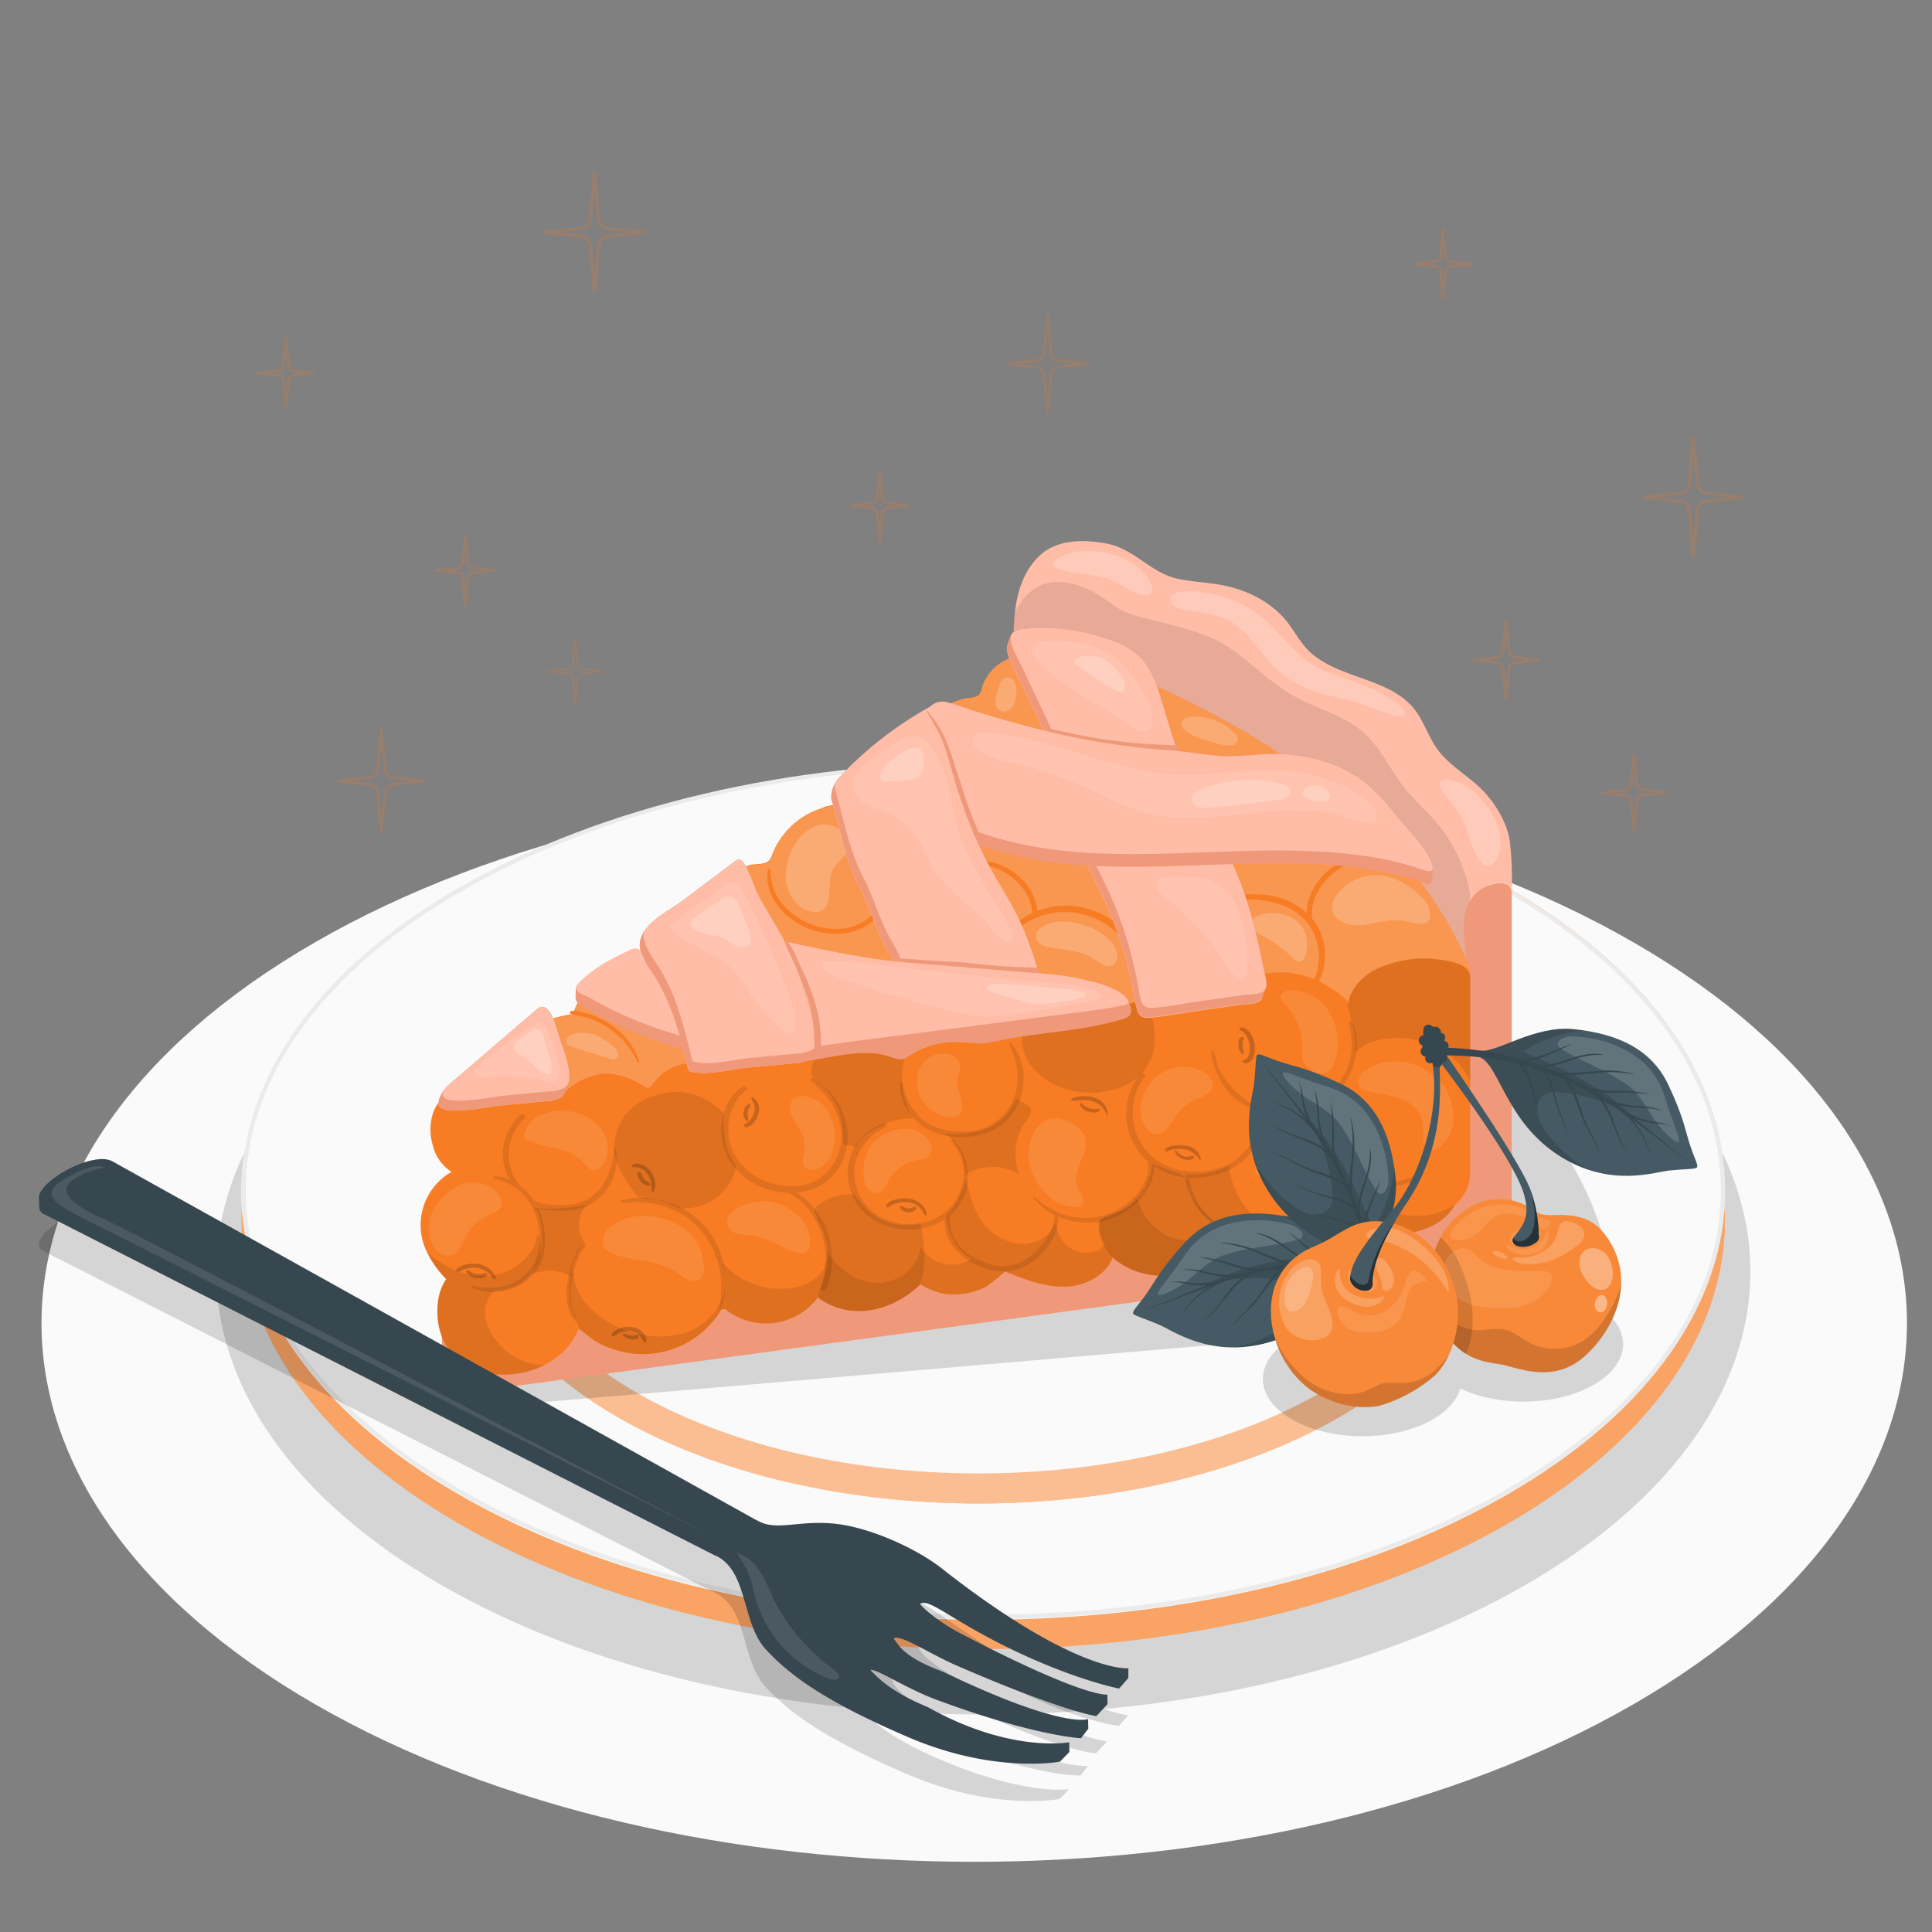 <svg xmlns="http://www.w3.org/2000/svg" viewBox="0 0 500 500"><rect x="0" y="0" width="500" height="500" fill="#808080" stroke="none"/><g id="freepik--Floor--inject-18"><path id="freepik--floor--inject-18" d="M81.44,243.92c-94.27,54.42-94.27,142.66,0,197.09s247.12,54.43,341.38,0,94.27-142.67,0-197.09S175.71,189.49,81.44,243.92Z" style="fill:#fafafa"></path></g><g id="freepik--Shadows--inject-18"><path id="freepik--Shadow--inject-18" d="M114.11,248.05c-77.53,44.76-77.52,117.33,0,162.09s203.23,44.76,280.75,0,77.53-117.33,0-162.09S191.63,203.29,114.11,248.05Z" style="opacity:0.15"></path></g><g id="freepik--pie-slice--inject-18"><g id="freepik--pie-slice--inject-18"><g id="freepik--Plate--inject-18"><path d="M118.74,237.57c75-43.28,196.51-43.28,271.48,0h0v-7.8c39.2,22.63,57.86,52.62,56.07,82.27,1.79,29.65-16.87,59.63-56.06,82.26-75,43.28-196.51,43.28-271.48,0S43.78,280.85,118.74,237.57Z" style="fill:#F77C24"></path><path d="M118.74,237.57c75-43.28,196.51-43.28,271.48,0h0v-7.8c39.2,22.63,57.86,52.62,56.07,82.27,1.79,29.65-16.87,59.63-56.06,82.26-75,43.28-196.51,43.28-271.48,0S43.78,280.85,118.74,237.57Z" style="fill:#fff;opacity:0.3"></path><path d="M118.68,230c-75,43.28-75,113.45,0,156.73s196.51,43.28,271.48,0,75-113.45,0-156.73S193.65,186.68,118.68,230Z" style="fill:#fafafa"></path><path d="M254.47,198.4h0c51.1,0,99.12,11.48,135.21,32.31,35.9,20.73,55.68,48.23,55.68,77.43s-19.77,56.69-55.68,77.42c-36.09,20.84-84.11,32.32-135.2,32.32s-99.09-11.48-135.19-32.31c-35.9-20.73-55.68-48.23-55.68-77.43s19.77-56.69,55.68-77.42c36.09-20.84,84.1-32.32,135.18-32.32m0-1.09c-49.13,0-98.25,10.82-135.74,32.46-75,43.29-75,113.46,0,156.74C156.23,408.15,205.36,419,254.48,419s98.26-10.82,135.75-32.46c75-43.28,75-113.46,0-156.74-37.48-21.64-86.61-32.46-135.74-32.46Z" style="fill:#ebebeb"></path><path d="M346.52,259.08c51.53,29.75,51.53,78,0,107.72s-135,29.74-186.57,0-51.52-78,0-107.71S295,229.34,346.52,259.08Z" style="fill:#F77C24"></path><path d="M346.52,259.08c51.53,29.75,51.53,78,0,107.72s-135,29.74-186.57,0-51.52-78,0-107.71S295,229.34,346.52,259.08Z" style="fill:#fff;opacity:0.5"></path><path d="M340.18,264.59c48,26.7,48,70,0,96.7s-125.85,26.71-173.87,0-48-70,0-96.7S292.16,237.88,340.18,264.59Z" style="fill:#fafafa"></path></g><path id="freepik--shadow--inject-18" d="M124.69,342.64c-14.83,9.25-22.87,23.34-1.66,21.65,48.08-3.84,239.25-20.45,282.45-24.05,12.79-1.07,14.11-9.13,6.64-28.19S367,235.83,315,228.43C315,228.43,138.53,334,124.69,342.64Z" style="opacity:0.15"></path><g id="freepik--Slice--inject-18"><path d="M378.9,313c-.39-.28,0-3.9,0-4.36V296.89c0-5.06,0-10.15.26-15.17.32-5.25-.68-10.47,0-15.77.34-2.69,1-5.34,1.09-8.05.24-5.12-.83-10-1.09-15.13-.32-6.34,1.45-13.31,8.34-14.24,3.47-.47,3.72,1.72,3.74,2a89.63,89.63,0,0,0-.48-12.7c-.91-6.05-5.07-12-9.72-15.72-3.23-2.61-6.76-5-9.16-8.37-2.27-3.19-3.4-7.11-5.83-10.19-6.72-8.53-20.69-7.78-28-15.8-1.89-2.07-3.21-4.61-4.95-6.82-4.13-5.23-10.52-8.35-17.08-9.54-3.75-.69-7.59-.8-11.32-1.63-7-1.56-11.13-7.73-18.27-9.07-6.34-1.18-13.43-1.17-18.06,3.79-7.85,8.41-5.81,21.88-5.81,32.5V229.2Z" style="fill:#ffbda7"></path><path d="M278.7,142.71c-1.11.14-7.64,2.08-6,3.92a2.59,2.59,0,0,0,1.13.61l.26.08c4.51,1.38,9.46,1.14,13.83,2.93,2.62,1.07,5.35,3.49,8.22,3.74,3.86.34,1.41-4.17,0-5.63C291.9,143.8,284.83,141.92,278.7,142.71Zm83.45,39.85c-5.57-4.56-11.85-6-18.36-8.54a24.41,24.41,0,0,1-6.32-3.59c-3.73-2.94-6.53-6.9-10.09-10a30.1,30.1,0,0,0-13-6.61c-1.68-.39-12.68-2.51-11.35,2,.29,1,1.43,1.44,2.43,1.7,4.28,1.06,8.91,1.08,12.78,3.18,4.63,2.51,7.28,7.46,10.91,11.27a27.24,27.24,0,0,0,10.52,6.82c4.12,1.48,8.55,1.94,12.69,3.37,2.8,1,5.56,2.2,8.42,3S364.52,184.5,362.15,182.56Zm12.77,19.26c-5.9-.56,1.29,6.45,2.42,8.22,2.22,3.5,2.9,7.77,4.78,11.48.66,1.31,1.84,2.71,3.28,2.45a3.16,3.16,0,0,0,2.05-1.91C391.05,214.79,382.64,202.56,374.92,201.82Z" style="fill:#fff;opacity:0.2"></path><path d="M375.75,218.54a39.21,39.21,0,0,0-4.27-6c-2.56-3-5.56-5.59-8-8.67-3.7-4.65-6.13-10.35-10.57-14.29-5.09-4.51-12.08-6.09-18-9.42-5.7-3.19-10.31-7.89-15.56-11.72-5.52-4-11.18-5.33-17.62-7.12-4.59-1.27-9.91-1.92-13.72-4.82-3.6-2.74-7.64-5.12-12.22-5.75-6.56-.91-10.56,2.7-13.12,7.69-.71,6.2-.12,12.84-.12,18.62V229.2L378.9,313c-.39-.28,0-3.9,0-4.36V296.89c0-5.06,0-10.15.26-15.17.32-5.25-.68-10.47,0-15.77.34-2.69,1-5.34,1.09-8.05.24-5.12-.83-10-1.09-15.13a26.3,26.3,0,0,1,1-8.45c.67-2.54,0-4.85-.78-7.42A40.06,40.06,0,0,0,375.75,218.54Z" style="opacity:0.1"></path><path d="M391.24,230.58V314.2a10.94,10.94,0,0,1-9.48,10.85L120.23,360.49a5.19,5.19,0,0,1-5.89-5.15V343.11a5,5,0,0,0,5.68,5l248.21-33.64c3.62-.5,8.12-1.91,9.52-5.68a14.23,14.23,0,0,0,.67-4.46l.54-11.7a182.17,182.17,0,0,0,.18-20.1,85.9,85.9,0,0,1-.48-11.33c.24-3.64,1.34-7.13,1-10.79-.33-3.94-1.11-8.1-.79-12,.45-5.5,3.81-9.17,8.59-9.81,3.09-.41,3.63,1.28,3.72,1.88a.28.28,0,0,1,0,.09A.22.22,0,0,1,391.24,230.58Z" style="fill:#f0997a"></path><path d="M378.51,248.85,274.06,170.78a10,10,0,0,0-13.4,1.26l-6,4.68a11.14,11.14,0,0,0-.4,1.1,6.35,6.35,0,0,1-.61,1.66c-.71,1.12-2.84,1-4.19,1.28l-13.71,10.66c-2.34,4.07-4.08,8.68-8.07,11-2.63,1.55-5.94,1.86-8.3,3.79a13.59,13.59,0,0,1-1.88,1.52,8.56,8.56,0,0,1-2.65.74c-.53.1-1.06.23-1.58.38l-11.93,9.27a18.3,18.3,0,0,0-1.29,2.63,5.38,5.38,0,0,1-1,1.93c-.92.9-2.35.89-3.63,1a11.25,11.25,0,0,0-1.42.18L182.16,233c-1,2.17-1.59,4.56-3.2,6.28-1.82,1.94-4.53,2.68-6.82,4a14.32,14.32,0,0,0-6.25,7.71c0,.07-4.83.55-5.35.69a19.35,19.35,0,0,0-5,2.07c-.2.12-.41.24-.6.37l-.05,0-3.17,2.47a13.31,13.31,0,0,0-3.09,4.91,1.79,1.79,0,0,1-.48.82,1.68,1.68,0,0,1-.77.26,34.93,34.93,0,0,0-4.94,1.22l-11.37,8.83c-2.53,2-5.11,4-7.77,5.8-4.12,2.74-9.44,4.53-11.23,9.62a13.91,13.91,0,0,0-.1,8.23,11.31,11.31,0,0,0,4.89,7,15.84,15.84,0,0,0-6.12,21.24,26.26,26.26,0,0,0,4.73,6.49,13.33,13.33,0,0,0-1.92,4.62c-.85,4.33-.24,9.46,2.3,13.16a16.12,16.12,0,0,0,12.31,6.85c8.69.69,18.12-3.17,21.56-11.68,1.54.77,2.89,2.31,4.43,3.21a24.67,24.67,0,0,0,4.94,2.16A23.74,23.74,0,0,0,186.64,339l1.09-.15a16.83,16.83,0,0,0,23.94-3.08c8.58,6.36,19.42,3.45,26.5-3.36,3.56,1.95,6.05,2.87,10.24,2.52a17.47,17.47,0,0,0,6.91-2c.53-.28,4.87-3.86,4.81-3.88C265,331.05,270,333,275.22,333s10.8-2.66,12.74-7.51a19.65,19.65,0,0,0,28.69-3.5c6.11,2.8,11.65,4.45,18.46,3.32a28.61,28.61,0,0,0,9-3.09,81.86,81.86,0,0,0,6.75-5.3c8.11,4.43,21.18,2.92,25.71-5.16a10.52,10.52,0,0,0,3.91-8.19v-50.7A5,5,0,0,0,378.51,248.85Z" style="fill:#F77C24"></path><path d="M303.07,330a19.92,19.92,0,0,0,13.46-7.88,6.22,6.22,0,0,0-.49-2.41c-2-4.48-7-7-8.27-11.87-.29-1.19-.36-2.55-1.25-3.4a4.58,4.58,0,0,0-1.75-.91l-6.65-2.34a14.18,14.18,0,0,1-4.18,9.1,20.44,20.44,0,0,1-4.42,3.37,19.06,19.06,0,0,1-2.79,1.29c-.48.18-1,.34-1.45.5s-.79.17-.88.85c-.38,2.95,1,6,2.84,8.29a15.57,15.57,0,0,0,7.29,4.53A19.65,19.65,0,0,0,303.07,330Z" style="opacity:0.1"></path><path d="M263.76,303.82a13.6,13.6,0,0,0-13.77.09,16,16,0,0,0-1.81-6.4c-.72-1.37-2.6-4.05-4.35-4.16a30,30,0,0,0,9.21-.57,13.49,13.49,0,0,0,7.79-4.79c.31-.42,2.6-3.51,2.25-3.73l3,1.91c2.19,1.38-.82,4-1.57,5.53A14.69,14.69,0,0,0,263.76,303.82Z" style="opacity:0.1"></path><path d="M238,332.56c2-4.94,1.15-10.59.26-15.89a15.16,15.16,0,0,1-16.12-6.18,3,3,0,0,0-1.09-1.19,2.42,2.42,0,0,0-1.07-.18,13.17,13.17,0,0,0-8.47,3,2,2,0,0,0-.63.76,2.13,2.13,0,0,0,.28,1.61,7.07,7.07,0,0,1,.38,1.16,18.07,18.07,0,0,1,2.69,10.61,24.33,24.33,0,0,1-1.78,6.66,8.69,8.69,0,0,0-.75,2.91C220.26,342.11,231,339.27,238,332.56Z" style="opacity:0.1"></path><path d="M147.71,330.33a18,18,0,0,1,3.56-8.84,7.87,7.87,0,0,1,.64-9.73,63.65,63.65,0,0,1-6.61.91,21.71,21.71,0,0,1-6.92-.21c1.74,2.55,1.93,6.14,1.87,9.13a10.87,10.87,0,0,1-.95,4.11c-.19.45-1.51,3.87-1.87,3.9,1.61-.12,3.12-.78,4.8-.76A11.1,11.1,0,0,1,147.71,330.33Z" style="opacity:0.1"></path><path d="M186.59,326.52a10.11,10.11,0,0,0-1.89-2.7A17.44,17.44,0,0,0,186.59,326.52Zm-59.07,8a1.64,1.64,0,0,1,.46-.41,2.07,2.07,0,0,1,.92-.17,11.72,11.72,0,0,0,6.9-2.68,12.15,12.15,0,0,0,3.68-5.53,8,8,0,0,0,.42-3.3,12.44,12.44,0,0,0-.28-1.83,7.45,7.45,0,0,1-.52-1.6c-.54,6.84-7.92,11.65-14.77,11.28-5.15-.28-9.85-2.78-13.84-6.15.08.17.16.34.25.51a26.26,26.26,0,0,0,4.73,6.49,13.33,13.33,0,0,0-1.92,4.62c-.85,4.33-.24,9.46,2.3,13.16a16.12,16.12,0,0,0,12.31,6.85,24.47,24.47,0,0,0,12.92-2.48,15.58,15.58,0,0,1-6.23-1.24C128.75,349.44,122.09,340.66,127.52,334.47Zm201.76-15.88A22.77,22.77,0,0,1,318,301.67a21.11,21.11,0,0,1-11.09,2.3,17.93,17.93,0,0,0,7.58,13c2.34,1.61-4,3.91-5.06,4.06a13.57,13.57,0,0,1-10.11-3,13.91,13.91,0,0,1-3.54-4.13,9.32,9.32,0,0,1-1-2.48c-.2-.88-.22-1.41-1.09-.49a11.6,11.6,0,0,1-4.48,2.75,26,26,0,0,0-2.63.85,7.6,7.6,0,0,0-1.75,1.05,1.2,1.2,0,0,0-.24.69,8.54,8.54,0,0,0,.63,4.38c.39.91.72,1.09.1,1.94a2.53,2.53,0,0,1-1.08,1,8,8,0,0,1-7.87-1.06,8.21,8.21,0,0,1-3.16-6.63,7.35,7.35,0,0,1-3.76,4.79,10.35,10.35,0,0,1-5.7,1.18,13.44,13.44,0,0,1-9.61-5.78,17.87,17.87,0,0,1-2.64-5.36c-.31-.95-.55-1.93-.77-2.91-.14-.59-.76-2.17-.55-2.73-1.17,3.19-2.41,6.49-4.81,8.89a1.66,1.66,0,0,0-.53.73,1.53,1.53,0,0,0,0,.64c.53,4,2.85,8.6,6.58,10.43a9.45,9.45,0,0,1-13.18-3.06c-.49,5.37-6,9.43-11.38,9.29s-10.27-3.8-13-8.47a7.15,7.15,0,0,1-2.1,6.63,12.37,12.37,0,0,1-6.48,3.1,20.11,20.11,0,0,1-18.66-6.85,12.43,12.43,0,0,1,0,10.48,16,16,0,0,1-10.82,8.41,24.74,24.74,0,0,1-13.95-1.07c-7-2.46-13.74-8.47-13.44-15.9a15.77,15.77,0,0,0,0,11.68,22.93,22.93,0,0,1,1.52,4c1.46.8,2.76,2.25,4.25,3.11a24.67,24.67,0,0,0,4.94,2.16A23.74,23.74,0,0,0,186.64,339l1.09-.15a16.83,16.83,0,0,0,23.94-3.08c8.58,6.36,19.42,3.45,26.5-3.36,3.56,1.95,6.05,2.87,10.24,2.52a17.47,17.47,0,0,0,6.91-2c.53-.28,4.87-3.86,4.81-3.88C265,331.05,270,333,275.22,333s10.8-2.66,12.74-7.51a19.65,19.65,0,0,0,28.69-3.5c6.11,2.8,11.65,4.45,18.46,3.32a28.61,28.61,0,0,0,9-3.09c.22-.12,1-.68,1.94-1.4-.62.07-1.2.13-1.68.2A23.27,23.27,0,0,1,329.28,318.59Zm33.74-4.3a12.7,12.7,0,0,1-6.32-3.49,8.45,8.45,0,0,1-1.9-2.94c-.44-1.2-.09-2.22-1.54-2.59a16.52,16.52,0,0,1-6.47-3.27,14.68,14.68,0,0,0-.29,7.35,20.64,20.64,0,0,0,1.44,3.89,16.83,16.83,0,0,0,3,3.67,22.06,22.06,0,0,0,20.16.1,13.75,13.75,0,0,0,5.53-5.27l.15-.13A18.34,18.34,0,0,1,363,314.29Z" style="opacity:0.1"></path><path d="M185,321a21.74,21.74,0,0,0-13.74-10.34,22,22,0,0,0-5-.66,14.35,14.35,0,0,0-5.49.74c-.38.15.07.65.33.63,1.47-.07,2.91-.3,4.39-.26a23,23,0,0,1,4.38.55,22.11,22.11,0,0,1,7.94,3.5,21.52,21.52,0,0,1,8.6,14.19,23.45,23.45,0,0,1,.21,4.66,25.88,25.88,0,0,1-.53,4.66c0,.14.15.44.24.21a21,21,0,0,0,.84-2.16,14.74,14.74,0,0,0,.47-2.38,21.34,21.34,0,0,0,0-4.52A22.64,22.64,0,0,0,185,321Zm-26.08-23.95c-.35,5.06-2,10.34-6.55,13.13a13.18,13.18,0,0,1-7.23,1.69,36.1,36.1,0,0,1-3.75-.21,9.73,9.73,0,0,1-1.77-.35c-.51-.17-1-.45-1.49-.62a14.15,14.15,0,0,0-1.24-1.67,14,14,0,0,0-2.67-2.37,8.35,8.35,0,0,0-.85-1.45,13.61,13.61,0,0,1-1-2.3,12.63,12.63,0,0,1-.68-5,12.85,12.85,0,0,1,4.08-8.47c.66-.63-.63-1.36-1.21-.81a13.74,13.74,0,0,0-3.66,14.59,12.49,12.49,0,0,0,1,2.11,8.47,8.47,0,0,0-4-.83c-.33,0-.11.58.1.64a19.71,19.71,0,0,1,3.72,1.21,14.37,14.37,0,0,1,3.47,2.53,14.72,14.72,0,0,1,4.08,8,16.73,16.73,0,0,1-.7,9.3,11.68,11.68,0,0,1-5.46,5.7,13.93,13.93,0,0,1-5.14,1.38,21.05,21.05,0,0,1-5.81-.52c-.33-.06-.21.44,0,.53,6.25,2.72,14.23.31,17.47-5.77,1.57-3,1.67-6.69,1.13-9.94a19.6,19.6,0,0,0-1.41-4.74,15.84,15.84,0,0,0,3.21.47,24.86,24.86,0,0,0,7.15-.39,13.18,13.18,0,0,0,9.05-8.23,13.53,13.53,0,0,0,.52-7.61C159.2,296.92,158.93,296.83,158.91,297.07Zm-7.8,24.85c-1.38.8-2.2,2.71-2.75,4.13a28.42,28.42,0,0,0-1.44,5.45,17.71,17.71,0,0,0-.15,5.58,13.54,13.54,0,0,0,.62,2.49c.15.39.32.78.51,1.16a5.14,5.14,0,0,0,1,1.18c.18.19.45,0,.34-.22s-.11-.64-.24-.95-.38-.75-.53-1.15a11.77,11.77,0,0,1-.67-2.56,17.26,17.26,0,0,1,.18-5.46,31.65,31.65,0,0,1,1.28-5,15.23,15.23,0,0,1,1-2.22,21.28,21.28,0,0,0,1.25-1.94C151.65,322.21,151.37,321.76,151.11,321.92Zm96.64-27.69c4,.19,8-.52,11.28-3a15.15,15.15,0,0,0,5.52-15.33,13.06,13.06,0,0,0-2.9-5.89c-.2-.22-.53-.12-.41.21.28.82.7,1.58,1,2.4a23.53,23.53,0,0,1,.73,2.74,17,17,0,0,1,.27,5.28,13.56,13.56,0,0,1-14,12.26c-3.66,0-7.44-.68-10.36-3a15.65,15.65,0,0,1-5.23-9.51c-.06-.32-.61-.62-.66-.14-.41,3.65,1.49,7.36,4.06,9.84A16.19,16.19,0,0,0,247.75,294.23Zm119,9.54a11.95,11.95,0,0,1-8,2.05,23.64,23.64,0,0,1-8-2,15,15,0,0,1-8.52-10.62,15.47,15.47,0,0,1,.38-7.7,17.88,17.88,0,0,0,8.49-15,11.57,11.57,0,0,0-1.22-6c-.19-.31-.91-.31-.83.16a37.9,37.9,0,0,1,.78,5,17.63,17.63,0,0,1-.55,4.91A16.93,16.93,0,0,1,344,283a17.22,17.22,0,0,1-2.21,1.63.5.5,0,0,0-.21.13c-1.87,1.88-6.07,2.55-8.57,2.73a15.35,15.35,0,0,1-8.66-1.62,22.12,22.12,0,0,1-6.75-5.91,20.47,20.47,0,0,1-2.37-4c-.56-1.27-.45-3.18-1.54-4.14-.45.63,0,2.27.24,3a22,22,0,0,0,1.37,3.63,15.9,15.9,0,0,0,4.25,5.79A20.42,20.42,0,0,0,334,288.49a19.88,19.88,0,0,0,7-2.1,16.27,16.27,0,0,0,2.46,12.95c3.29,4.84,9.13,7.12,14.82,7.55,3,.22,6.77-.22,8.82-2.65C367.29,304,367,303.63,366.73,303.77Zm-157.49,7.31a14,14,0,0,0-3.28-2.42,15.81,15.81,0,0,0,6-1.65,14.47,14.47,0,0,0,7.4-13,17.93,17.93,0,0,0-9.08-14.92.41.41,0,0,0-.48.67,31.14,31.14,0,0,1,5.16,5.48,16.53,16.53,0,0,1,2.67,7.05,13.45,13.45,0,0,1-5.29,12.54c-4.23,2.93-10.2,2.68-14.76.67-4.28-1.88-7.87-5.53-8.85-10.2a14.38,14.38,0,0,1,.37-7.28,13.74,13.74,0,0,1,4-6c.44-.4-.31-1.12-.75-.85-4.4,2.59-6.21,8.39-5.63,13.24a16.11,16.11,0,0,0,8.76,12.06A19.85,19.85,0,0,0,204,308.7a14,14,0,0,1,4.8,3.76,22.74,22.74,0,0,1,3.37,5.62,20,20,0,0,1,1.51,7.4,29,29,0,0,1-1.25,7.84c-.16.57.92,1,1.19.47,2.58-5.1,2.13-11.71-.22-16.8A20.24,20.24,0,0,0,209.24,311.08ZM324.37,295c-.32.58-.77,1.12-1.15,1.67a13.59,13.59,0,0,1-1.61,1.94,14,14,0,0,1-3.86,2.8,19.89,19.89,0,0,1-10.41,1.74h-.08a.67.67,0,0,0-.66-.08,15.51,15.51,0,0,1-8.77-4.11,15.22,15.22,0,0,1-4.52-8.49,16,16,0,0,1,3-11.95c.42-.56-.73-1.14-1.13-.67a16.46,16.46,0,0,0,.2,21.06,17.75,17.75,0,0,0,1.74,1.73.71.71,0,0,0,0,.15c.55,5.19-3.48,9.85-7.77,12.22a17.68,17.68,0,0,1-14.14,1.3,19.19,19.19,0,0,1-7.47-4.58c-.26-.27-.36.21-.19.4a17.7,17.7,0,0,0,5.48,4.34,14,14,0,0,1-3.5,7.85,15.18,15.18,0,0,1-6.2,4.69,11.67,11.67,0,0,1-8.21-.22,15.85,15.85,0,0,1-7-4.57,10.15,10.15,0,0,1-2.24-7.68,13,13,0,0,0,3.89-5.74c1.59-4.68.58-10.54-3.26-13.84-.35-.3-.58.14-.31.43a12.24,12.24,0,0,1,2.77,11.37,12.81,12.81,0,0,1-7.53,8.84,15.82,15.82,0,0,1-11.85.13,13.21,13.21,0,0,1-8.37-10.06c-1-6,2.56-11.53,8-14,.61-.28-.15-1.06-.63-.91a13.63,13.63,0,0,0-9.08,10.9,14.25,14.25,0,0,0,5.67,13.41,17.6,17.6,0,0,0,19.31.54,10.48,10.48,0,0,0,2,6.75,16.1,16.1,0,0,0,7.34,5.44,14.14,14.14,0,0,0,9.39.77,15.63,15.63,0,0,0,7-4.87c2.07-2.42,4-5.6,3.59-8.88a18.42,18.42,0,0,0,7.88,1.61,18.88,18.88,0,0,0,14.06-6.92,12.6,12.6,0,0,0,3-7.67,16.75,16.75,0,0,0,6.23,2.64c.57.11,1.13.19,1.7.25a17.73,17.73,0,0,0,2.24,6.39,15.58,15.58,0,0,0,6,6c.3.15.26-.31.11-.44a33.13,33.13,0,0,1-2.87-2.57,16.84,16.84,0,0,1-2.29-3.14,17.55,17.55,0,0,1-2.15-6.16,21.41,21.41,0,0,0,9.19-1.53,16.53,16.53,0,0,0,5.06-3.12,9.37,9.37,0,0,0,1.81-2.21,8,8,0,0,0,.6-1.21,9.9,9.9,0,0,0,.32-1.53C324.63,295.15,324.46,294.85,324.37,295Z" style="opacity:0.1"></path><path d="M184.39,310.65a13.87,13.87,0,0,0,5.93-8,2,2,0,0,0,.1-.87,2.44,2.44,0,0,0-.47-.92,14.18,14.18,0,0,1-2.38-6.74c-.1-1.15-.21-2.21-.4-3.32-.13-.8.45-1.84.16-2.54a1.55,1.55,0,0,0-.36-.48c-3.43-3.46-8.7-5.81-13.63-5.1a19.11,19.11,0,0,0-8.8,3.28,13.44,13.44,0,0,0-5.16,13.91c.78,3.09,2.64,5.78,4.55,8.34a4.9,4.9,0,0,0,2.2,1.94,6,6,0,0,0,1.75.16,13,13,0,0,1,4.37.84c1.33.49,2.54,1.47,4,1.56A13.89,13.89,0,0,0,184.39,310.65Z" style="opacity:0.1"></path><path d="M283.21,251c-8.26-.76-15.23,4.95-17.83,12.5a13.65,13.65,0,0,0,.61,11.08,17.57,17.57,0,0,0,5.18,5.16,19.36,19.36,0,0,0,8.05,2.79,21.4,21.4,0,0,0,11.29-1.3,13.8,13.8,0,0,0,7.7-8.08,17.62,17.62,0,0,0,.11-8.95C296.86,257.1,290.34,251.66,283.21,251Z" style="opacity:0.1"></path><path d="M236.46,289.53c-4-.41-7.77,1.29-11.14,3.34a10.09,10.09,0,0,0-4.07,4.22c.25-.55-2.67-.77-2.88-.79-.35-3.15-.25-6.13-1.44-9.17a17.33,17.33,0,0,0-5.61-7.36,4.15,4.15,0,0,1-1-.95,2.84,2.84,0,0,1-.38-1.52,7.9,7.9,0,0,1,2.64-5.65,19.06,19.06,0,0,1,5.42-3.37A16,16,0,0,1,221.6,267c3.24-.61,10.47.44,12.26,3.74.79,1.46.16,3.19-.11,4.7a19.72,19.72,0,0,0,0,7,19.49,19.49,0,0,0,1,3.68C234.94,286.6,235.94,289.48,236.46,289.53Z" style="opacity:0.1"></path><path d="M380.49,279.87l0,0v-27a5,5,0,0,0-2-4l-7.8-5.83a44.16,44.16,0,0,0-9.37-1.09,18,18,0,0,0-8.69,1.69c-3.41,1.83-5.63,5.25-7.69,8.53l2.76,3.07q1.06,4.68,2.12,9.37a22.87,22.87,0,0,1,.85,8.08c1.72-2.35,4.73-3.38,7.61-3.79a23.27,23.27,0,0,1,13,1.78A18.64,18.64,0,0,1,380.49,279.87Z" style="opacity:0.1"></path><path d="M309.25,276.48a11,11,0,0,0-12.89,5.92,9.91,9.91,0,0,0-.7,7.61c.9,2.71,3.21,4.75,5.86,2.61,1.51-1.22,2.19-3.4,3.52-4.84a14.42,14.42,0,0,1,5.22-3.61,6.88,6.88,0,0,0,2.55-1.35C315.64,279.85,312,277.36,309.25,276.48Zm30,22a11.28,11.28,0,0,0-13.14,1.91,3.27,3.27,0,0,0-1.25,2.47c.13,1.55,2,2.21,3.44,2.71a12.45,12.45,0,0,1,5.46,3.45,29,29,0,0,1,2.38,3.65,8.53,8.53,0,0,0,3,3.13,3.82,3.82,0,0,0,4.11-.1c1.25-1,1.48-2.75,1.53-4.33C344.88,306.59,343.88,300.72,339.26,298.44Zm33.88-18.08c-3.61-4.45-10.26-6.87-15.73-5.21-2.27.69-4.83,1.64-5.64,3.87a2.54,2.54,0,0,0,0,1.84c.46,1.09,1.77,1.48,2.92,1.7a49.08,49.08,0,0,1,7.43,1.58,9.26,9.26,0,0,1,5.63,4.76,9,9,0,0,1,.6,3.84c-.05,1.58-.2,3.5,1.12,4.37a2.67,2.67,0,0,0,2.6,0,6.64,6.64,0,0,0,2-1.78C377.52,291.16,376.38,284.36,373.14,280.36Zm-38.81-24.14c-1.24,0-2.85.5-2.85,1.75a2.18,2.18,0,0,0,.61,1.35l.34.38c2.63,2.91,4.57,6.63,4.56,10.55a16.82,16.82,0,0,0,.07,3.55c.52,2.46,4,5,6.52,3.65a3.91,3.91,0,0,0,1.6-2.12,14.85,14.85,0,0,0-.73-12.64A11.93,11.93,0,0,0,334.33,256.22ZM280.6,293.89a6,6,0,0,0-1.47-1.93c-3-2.73-7.81-3.84-10.57-.32a11.27,11.27,0,0,0-2.14,4.53,11.59,11.59,0,0,0-.12,4.39,15.94,15.94,0,0,0,5.35,9.25,10,10,0,0,0,6.07,2.53c1.94.16,3.18-.6,2.28-2.88-.36-.9-1-1.69-1.28-2.61-.73-2.12.2-4.41,1.08-6.47S281.51,295.94,280.6,293.89Zm-55.22,2.55a7.08,7.08,0,0,0-1,1.89,13.55,13.55,0,0,0-.8,6.55,5.75,5.75,0,0,0,.91,2.7,2.72,2.72,0,0,0,2.48,1.19c1.52-.23,2.26-1.91,3-3.24a11.34,11.34,0,0,1,7.47-5.34c1.16-.23,2.48-.35,3.2-1.27a3.14,3.14,0,0,0-.14-3.46C237.06,289.78,228.86,292.09,225.38,296.44Zm-13.09-11.09c-2-1.63-7.15-3.1-7.78.73a6.19,6.19,0,0,0,1.16,4.14,18.67,18.67,0,0,1,2.16,3.81,12.13,12.13,0,0,1,.07,5.56,2.94,2.94,0,0,0,.43,2.6,2.13,2.13,0,0,0,1.37.53c2.59.21,4.82-2,5.72-4.45a12.42,12.42,0,0,0-.43-9.16A9.59,9.59,0,0,0,212.29,285.35Zm35.48-6.08c.16-1.24.82-2.43.65-3.67a3.69,3.69,0,0,0-3.32-2.89c-5.95-.71-9.14,5.1-7.29,10.34a9.38,9.38,0,0,0,7.7,6.06,3.37,3.37,0,0,0,2.51-.54,3,3,0,0,0,.91-2.31C249,283.88,247.47,281.62,247.77,279.27Zm-69.59,39.59c-4-3.61-11.11-5.26-16.19-3.47a12,12,0,0,0-4,2.11,5.35,5.35,0,0,0-2,3.91,2.58,2.58,0,0,0,.37,1.42,3.13,3.13,0,0,0,.85.77c3.77,2.54,8.74,2.2,13.11,3.48a18,18,0,0,1,5.28,2.52,13.45,13.45,0,0,0,2.52,1.61,3.11,3.11,0,0,0,2.88-.08c1.83-1.2,1.1-4.5.7-6.27A11.67,11.67,0,0,0,178.18,318.86Zm28.09-4.48c-4-3.43-8.61-4.47-13.54-2.61a8.92,8.92,0,0,0-3.49,2.05,3.46,3.46,0,0,0-.78,3.75,3.63,3.63,0,0,0,2.42,1.75,18.27,18.27,0,0,0,3.05.36,17.32,17.32,0,0,1,5.2,1.33c2.71,1.16,5.2,3.05,8.13,3.34a2.4,2.4,0,0,0,1.43-.21,2.65,2.65,0,0,0,.94-2.28A8.93,8.93,0,0,0,206.27,314.38Zm-50.4-21.76c-3.32-4.9-10.29-6.4-15.54-4.21a7.39,7.39,0,0,0-4.63,5.1,1.58,1.58,0,0,0,.06,1,1.81,1.81,0,0,0,.86.67,38.09,38.09,0,0,0,7.25,2,13.23,13.23,0,0,1,6.68,3.24,18.83,18.83,0,0,0,1.62,1.72,2.51,2.51,0,0,0,2.2.61,2.7,2.7,0,0,0,1.08-.72C157.86,299.61,157.78,295.43,155.87,292.62ZM122.52,306c-2.82-.21-5.38,1.59-7.44,3.41a11.78,11.78,0,0,0-3.84,6.12,10.76,10.76,0,0,0,0,4.45,7.56,7.56,0,0,0,1.82,3.7,3.91,3.91,0,0,0,3.8,1.15c2-.64,2.79-3.07,3.8-5a11.82,11.82,0,0,1,5.69-5.28c1.33-.58,3-1.1,3.39-2.49a3.23,3.23,0,0,0-.47-2.46C127.82,307.05,125.28,306.19,122.52,306Z" style="fill:#fff;opacity:0.1"></path><path d="M380.51,252.79c0-3.65-6.78-4.34-9.31-4.6A28.65,28.65,0,0,0,355.85,251c-3.48,1.8-6.45,5-7,8.89.23-1.63-5.83-5-7-5.66a23.1,23.1,0,0,0-9.55-2.58A22.61,22.61,0,0,0,315,258.94s-4.25-1.06-4.72-1.1a18.62,18.62,0,0,0-5.32.25c-3.34.65-6.62.19-9.95,1-4.29,1-8.14,2.24-10.5,6,.32-.5-6.23-2.31-7-2.59a19.48,19.48,0,0,0-23.3,8.05,13,13,0,0,0-11-2.19c-3.73,1-7.26,1.37-8.8,4.91-3.39-4.65-9.84-3.22-15.38-1.69a23.25,23.25,0,0,1-5.22,1.21,19.48,19.48,0,0,1-4.35-.6c-7.27-1.45-15.68-.48-20.68,5-6.59-3.58-15.26-3.1-19.89,3.44-.29.4-.63.87-1.13.89a1.6,1.6,0,0,1-.88-.32c-4.36-2.63-9.19-4.46-14.21-2.53a17.46,17.46,0,0,0-7.85,5.39c.27-.33-5.9-1.15-6.46-1.19-1.91-.16-3.14.6-4.93,1-5.29,1.29-11.11,1.52-16.51,2.24a1,1,0,0,1-.85-1.61l25.27-20.23a36.15,36.15,0,0,1,6-1.56,1.68,1.68,0,0,0,.77-.26,1.79,1.79,0,0,0,.48-.82c1.38-3.7,3.62-5.83,6.91-7.78a19.35,19.35,0,0,1,5-2.07c.52-.14,5.33-.62,5.35-.69a14.32,14.32,0,0,1,6.25-7.71c2.29-1.35,5-2.09,6.82-4s2.32-4.5,3.43-6.8a13.68,13.68,0,0,1,1.22-2l7-5.61a15.17,15.17,0,0,1,4.74-1.15c1.28-.1,2.71-.09,3.63-1a5.38,5.38,0,0,0,1-1.93,20.35,20.35,0,0,1,14.8-12.28,8.56,8.56,0,0,0,2.65-.74,13.59,13.59,0,0,0,1.88-1.52c2.36-1.93,5.67-2.24,8.3-3.79,4.67-2.75,6.26-8.6,9.33-13.07a21.79,21.79,0,0,1,12.1-8.54c1.3-.35,3.77-.14,4.54-1.36a6.35,6.35,0,0,0,.61-1.66,11.67,11.67,0,0,1,6.59-7.33c1.46-.61,3.3-1.18,3.61-2.73a2,2,0,0,0,0-.6c3.74-1.24,6.87-.44,10,.62a253.37,253.37,0,0,1,46.17,20.52c29.67,17.13,49.28,37.85,58.87,59.75A11.86,11.86,0,0,1,380.51,252.79Z" style="fill:#F77C24"></path><path d="M380.51,252.79c0-3.65-6.78-4.34-9.31-4.6A28.65,28.65,0,0,0,355.85,251c-3.48,1.8-6.45,5-7,8.89.23-1.63-5.83-5-7-5.66a23.1,23.1,0,0,0-9.55-2.58A22.61,22.61,0,0,0,315,258.94s-4.25-1.06-4.72-1.1a18.62,18.62,0,0,0-5.32.25c-3.34.65-6.62.19-9.95,1-4.29,1-8.14,2.24-10.5,6,.32-.5-6.23-2.31-7-2.59a19.84,19.84,0,0,0-9.81-.95c-5.5.9-10.55,3.25-13.49,8-3.07-2.33-7.23-2.15-11-1.18s-7.26,1.37-8.8,4.91c-3.39-4.65-9.84-3.22-15.38-1.69a23.25,23.25,0,0,1-5.22,1.21,19.48,19.48,0,0,1-4.35-.6c-7.27-1.45-15.68-.48-20.68,5-6.59-3.58-15.26-3.1-19.89,3.44-.29.4-.63.87-1.13.89a1.6,1.6,0,0,1-.88-.32c-4.36-2.63-9.19-4.46-14.21-2.53a17.46,17.46,0,0,0-7.85,5.39c.27-.33-5.9-1.15-6.46-1.19-1.91-.16-3.14.6-4.93,1-5.29,1.29-11.11,1.52-16.51,2.24a1,1,0,0,1-.85-1.61l25.27-20.23a36.15,36.15,0,0,1,6-1.56,1.68,1.68,0,0,0,.77-.26,1.79,1.79,0,0,0,.48-.82c1.38-3.7,3.62-5.83,6.91-7.78a19.35,19.35,0,0,1,5-2.07c.52-.14,5.33-.62,5.35-.69a14.32,14.32,0,0,1,6.25-7.71c2.29-1.35,5-2.09,6.82-4s2.32-4.5,3.43-6.8a13.68,13.68,0,0,1,1.22-2l7-5.61a15.17,15.17,0,0,1,4.74-1.15c1.28-.1,2.71-.09,3.63-1a5.38,5.38,0,0,0,1-1.93,20.35,20.35,0,0,1,14.8-12.28,8.56,8.56,0,0,0,2.65-.74,13.59,13.59,0,0,0,1.88-1.52c2.36-1.93,5.67-2.24,8.3-3.79,4.67-2.75,6.26-8.6,9.33-13.07a21.79,21.79,0,0,1,12.1-8.54c1.3-.35,3.77-.14,4.54-1.36a6.35,6.35,0,0,0,.61-1.66,11.67,11.67,0,0,1,6.59-7.33c1.46-.61,3.3-1.18,3.61-2.73a2,2,0,0,0,0-.6c3.74-1.24,6.87-.44,10,.62a253.37,253.37,0,0,1,46.17,20.52c29.67,17.13,49.28,37.85,58.87,59.75A11.86,11.86,0,0,1,380.51,252.79Z" style="fill:#fff;opacity:0.2"></path><path d="M369,233.46a19.64,19.64,0,0,0-9.26-6.44,12.6,12.6,0,0,0-13.91,4.76c-.1.15-.2.3-.29.45-1.63,2.66-.61,5.37,2.31,6.62a11,11,0,0,0,6.15.38,62.35,62.35,0,0,1,6.15-1.08c2.46-.16,4.79.59,7.21.91C371,239.56,370.42,235.33,369,233.46Zm-59.94-48a4.44,4.44,0,0,0-2.28.43,1.85,1.85,0,0,0-1,1.94,2.3,2.3,0,0,0,.81,1.14,13.71,13.71,0,0,0,4.77,2.34,32.23,32.23,0,0,0,5.93,1.58,4,4,0,0,0,2-.11,1.65,1.65,0,0,0,1.11-1.54,2.33,2.33,0,0,0-.7-1.28A14.44,14.44,0,0,0,309,185.48ZM325.55,237c-1,.42-2,1.23-2,2.32,0,1.27,1.39,2,2.54,2.58a31.61,31.61,0,0,1,8.36,5.91c.61.59,1.39,1.26,2.19,1a2,2,0,0,0,1-1.17,8.28,8.28,0,0,0,.06-6.37C335.87,236.77,329.85,235.18,325.55,237Zm-41,4.26c-4-2.5-11.06-4.21-15.21-1.12a2.46,2.46,0,0,0,.22,4.35,7,7,0,0,0,2.44.76c3.44.59,7.07.7,10.13,2.38,1.6.88,4.89,3.83,6.51,1.58a3.47,3.47,0,0,0,.33-3C288.33,244,286.46,242.46,284.54,241.26Zm-67-26.55c-8.66-5.56-16.15,7.67-13.75,15.1.92,2.87,3.13,5.48,6.08,6.1a3.93,3.93,0,0,0,3.18-.51,4.44,4.44,0,0,0,1.47-3c.37-2.5-.13-5.22,1.08-7.44s3.86-3.55,4.2-6A4.59,4.59,0,0,0,217.53,214.71ZM158.86,271a17.05,17.05,0,0,0-5.3-3.34,10.66,10.66,0,0,0-4.46-.22,3.38,3.38,0,0,0-2.09,1,1.5,1.5,0,0,0,0,2.09,2.13,2.13,0,0,0,.7.32L157.89,274a2,2,0,0,0,1.44.08,1.34,1.34,0,0,0,.59-1.59A3.44,3.44,0,0,0,158.86,271Zm-6.67-3.84c.47.14.92.32,1.37.5s.67.17,1,.29Zm109.08-91.79c-2.18-.59-3,2.85-3.42,4.44-.35,1.41-.42,3.19.78,4a2.48,2.48,0,0,0,2.89-.3,4.63,4.63,0,0,0,1.4-2.72C263.2,179.27,263.26,175.87,261.27,175.33Z" style="fill:#fff;opacity:0.2"></path><path d="M354.25,221.27a14.93,14.93,0,0,0-9.51,3.22,16.57,16.57,0,0,0-5.93,8,10,10,0,0,0-.59,3.76,19.61,19.61,0,0,0-12.54-4.78,30.22,30.22,0,0,0-5.12.22c-1.93.25-4.1.54-5.71,1.72-.49.36.19,1,.64.73a12.27,12.27,0,0,1,4.66-1.17,31,31,0,0,1,4.42-.14,22.75,22.75,0,0,1,8,1.69,14.76,14.76,0,0,1,6.13,4.72,14,14,0,0,1,2.58,7.15,14.2,14.2,0,0,1-.29,4.36,18.56,18.56,0,0,1-.57,2c-.13.36-.28.7-.42,1s-.21.9-.39,1.32c-.09.21.23.72.45.47a8.17,8.17,0,0,0,1.55-2.09,12.1,12.1,0,0,0,.77-2.11,15.76,15.76,0,0,0,.52-4.43,15.27,15.27,0,0,0-2.48-8.08,13.89,13.89,0,0,0-.85-1.13,11.1,11.1,0,0,1,.1-3.2,13.63,13.63,0,0,1,1-3,15.77,15.77,0,0,1,3.31-4.63,17.82,17.82,0,0,1,10.45-4.7C355.1,222.11,354.79,221.3,354.25,221.27ZM285,236.52a20.94,20.94,0,0,0-16.58-.78,8.74,8.74,0,0,0-.31-1.93,11.24,11.24,0,0,0-1.16-3,15.55,15.55,0,0,0-4.24-4.82c-4-3-9-3.89-13.91-3.43a30.67,30.67,0,0,0-4.35.75,23,23,0,0,0-4.94,1.6c-.37.19.09.73.4.66,2.48-.55,4.86-1.34,7.39-1.68a23.72,23.72,0,0,1,7.66.09,15.58,15.58,0,0,1,10.32,6.69,13.29,13.29,0,0,1,1.42,3,11,11,0,0,1,.35,1.51c.07.37.09.73.17,1.08-.29.13-.57.26-.86.41a19,19,0,0,0-4.36,3.15,14,14,0,0,0-3.12,4c-.18.38.47.88.76.54a29.46,29.46,0,0,1,3-3.37,19.6,19.6,0,0,1,11.89-4.94,19.64,19.64,0,0,1,15.77,6.67,12.62,12.62,0,0,1,3.06,8.61c0,.55,1,.67,1.14.12C295.76,244.94,290.43,239.17,285,236.52ZM228.88,231a17.46,17.46,0,0,1-1.42,3.54,11.51,11.51,0,0,1-2.36,2.79,13,13,0,0,1-7.15,3,18.19,18.19,0,0,1-15.6-6.51,13.53,13.53,0,0,1-2.18-3.93,21.32,21.32,0,0,1-.87-4.81c0-.2-.39-.48-.48-.18a9.35,9.35,0,0,0,.16,4.81,14.19,14.19,0,0,0,2,4.26,17.73,17.73,0,0,0,6.9,5.71c5.51,2.68,12.52,2.91,17.54-.94a13.31,13.31,0,0,0,3.1-3.34,8.73,8.73,0,0,0,1.57-4.17C230.1,230.63,229.08,230.38,228.88,231Zm-68.46,36.07a21.49,21.49,0,0,0-7.8-4.6,19.78,19.78,0,0,0-2.49-.64,5.63,5.63,0,0,0-2.48-.11.28.28,0,0,0-.19.27c0,.09.2.34.19.35a21.82,21.82,0,0,0,3.07.73,22.87,22.87,0,0,1,2.44.74A20.46,20.46,0,0,1,158,266.4a22.37,22.37,0,0,1,3.84,3.5,23.94,23.94,0,0,1,3.18,4.94c.15.29.56.29.44-.1A18.17,18.17,0,0,0,160.42,267.05Z" style="fill:#F77C24"></path><path d="M324.69,270.33a6.76,6.76,0,0,0-1.06-2.84c-.54-.81-1.65-2-2.72-1.43-.21.12-.13.41,0,.53s.55.25.79.42a2.46,2.46,0,0,1,.44.41,5.45,5.45,0,0,1,.59.91,6.62,6.62,0,0,1,.68,2.17c.18,1.31,0,3.67-1.69,3.87-.3,0-.21.45,0,.56,1.2.71,2.32-.43,2.7-1.52A6.7,6.7,0,0,0,324.69,270.33Zm-2.86,2.39c0-.05-.05-.21-.05-.25a.26.26,0,0,0,.05-.17c0-.05,0-.09,0-.13,0-.22-.07-.44-.11-.67a5.69,5.69,0,0,1-.15-.92,4.31,4.31,0,0,1,0-.95.87.87,0,0,1,.22-.55c.18-.11.12-.36,0-.49a.52.52,0,0,0-.56-.18c-.75.28-.76,1.32-.74,2a3.94,3.94,0,0,0,.19,1.18,2.31,2.31,0,0,0,.3.61,1.69,1.69,0,0,0,.28.32c.11.11.21.24.33.36S321.84,272.88,321.83,272.72Zm-14.65,23.85a11.07,11.07,0,0,0-3.3-.09,4.89,4.89,0,0,0-1.51.35c-.33.15-.75.36-.83.75,0,.21.18.51.42.44s.65-.3,1-.41a5.21,5.21,0,0,1,1.1-.21,11.93,11.93,0,0,1,2.39,0,5,5,0,0,1,2,.71,7.6,7.6,0,0,1,2.09,2.1.13.13,0,0,0,.24-.07,3.62,3.62,0,0,0-1-2.19A5,5,0,0,0,307.18,296.57Zm1.45,2.55c-.4,0-.79.2-1.19.23a2.77,2.77,0,0,1-1.11-.12,4.52,4.52,0,0,1-1.89-1.46.22.22,0,0,0-.39.18,3,3,0,0,0,2,2,4,4,0,0,0,1.48.23,2.06,2.06,0,0,0,1.49-.47C309.24,299.49,308.9,299.11,308.63,299.12ZM285.93,286a5.07,5.07,0,0,0-2.22-1.74,7.62,7.62,0,0,0-3.13-.56,6.93,6.93,0,0,0-3.27.66c-.24.14.05.56.25.56,1,0,2-.24,3-.23a6.85,6.85,0,0,1,2.76.52,5.46,5.46,0,0,1,3.15,3.54c0,.1.13.1.14,0a4,4,0,0,0-.05-1.43A4.26,4.26,0,0,0,285.93,286Zm-2.42,1a2.85,2.85,0,0,1-.49,0,3.58,3.58,0,0,1-1.08-.16,5.36,5.36,0,0,1-1.88-1.21c-.21-.19-.71-.09-.58.27a3.43,3.43,0,0,0,2.26,1.82,4.38,4.38,0,0,0,1.35.21,3.94,3.94,0,0,0,.77-.08,1,1,0,0,0,.65-.34c.07-.09.11-.21.18-.31s0-.2-.08-.21A5.06,5.06,0,0,0,283.51,287Zm-44,26.1a4.39,4.39,0,0,0-.89-1.25,5.71,5.71,0,0,0-2.82-1.53,8.21,8.21,0,0,0-3.42,0c-1,.19-2.71.64-3,1.72-.05.19.2.54.42.44.48-.23.9-.57,1.38-.79a7.5,7.5,0,0,1,1.3-.4,7.25,7.25,0,0,1,2.86-.11,4.86,4.86,0,0,1,3.15,1.86,4.86,4.86,0,0,1,.43.68c.17.33.43.61.57.95.05.13.21.14.23,0a2.45,2.45,0,0,0,.07-.85A2.87,2.87,0,0,0,239.48,313.08Zm-2.4-.47c0-.1-.07-.27-.19-.26a2.27,2.27,0,0,0-.59.08,2.21,2.21,0,0,0-.27.12l-.38.15-.1,0h0l-.22,0H235a2.31,2.31,0,0,1-.73-.15c-.31-.11-.58-.32-.88-.43a.41.41,0,0,0-.36,0c-.08,0-.19.17-.15.27l.37.64,0,0,.08.07a3.62,3.62,0,0,0,.41.27,2,2,0,0,0,.4.16,3.43,3.43,0,0,0,1.11.16,2.27,2.27,0,0,0,1.89-.82.38.38,0,0,0,0-.33ZM194.76,284a.23.23,0,0,0-.35.13.39.39,0,0,0,.05.23c0,.06.18.14.19.18s-.06.2.06.3l.11.22.21.41a3.55,3.55,0,0,1,.25.86,3.47,3.47,0,0,1-.2,1.91,5,5,0,0,1-2.33,2.73c-.38.18-.15.55.15.71q-.12,0,0,0a.24.24,0,0,0,.12,0h.13a1.1,1.1,0,0,0,.18,0,2.19,2.19,0,0,0,.59-.21,3.8,3.8,0,0,0,.92-.73,6.17,6.17,0,0,0,1.27-2,4.34,4.34,0,0,0,.28-2.41A3.38,3.38,0,0,0,194.76,284Zm-1.89,5.75a1.27,1.27,0,0,0,.43.4c.09.05.28.05.33-.07a1,1,0,0,0,0-.42,2.36,2.36,0,0,1,0-.28,2.27,2.27,0,0,0-.06-.25c0-.13,0-.29-.07-.41a2.89,2.89,0,0,1,0-.88,3.75,3.75,0,0,1,.23-.77c.12-.27.31-.52.41-.79s-.24-.66-.52-.51a2.68,2.68,0,0,0-1.16,2,3.62,3.62,0,0,0,0,1.09,2.18,2.18,0,0,0,.19.56A2.11,2.11,0,0,0,192.87,289.73ZM164,343.52a5.75,5.75,0,0,0-3,.07,6.31,6.31,0,0,0-1.38.55,3.31,3.31,0,0,0-1.3,1.07c-.24.4.45.79.76.54a5.43,5.43,0,0,1,4.71-1.15,3.93,3.93,0,0,1,1.65,1c.53.55.9,1.21,1.38,1.8.06.08.26.15.33,0,.5-.9-.28-2.07-.93-2.68A5.17,5.17,0,0,0,164,343.52Zm1,2a.54.54,0,0,0-.39-.06,1.19,1.19,0,0,0-.3.15l-.12.05h0l-.07,0-.1,0h-.11l-.32,0h-.08l-.23,0a5.41,5.41,0,0,1-.79-.21,6.14,6.14,0,0,0-1-.32c-.22,0-.3.13-.26.33a1.38,1.38,0,0,0,.23.36l.08.07.18.13a4.59,4.59,0,0,0,.49.26,6.48,6.48,0,0,0,.78.26,3.26,3.26,0,0,0,1.58.08,1.15,1.15,0,0,0,.68-.43A.45.45,0,0,0,165,345.55Zm3.6-42.05a5.47,5.47,0,0,0-2-1.86,3.32,3.32,0,0,0-2.88-.24c-.44.21,0,.79.35.74a3.8,3.8,0,0,1,3.64,1.93,5.83,5.83,0,0,1,.72,1.75,7.91,7.91,0,0,1,.19,1.53c0,.37.09.74.09,1.11,0,.1.13.28.22.16a3.3,3.3,0,0,0,.65-2.54A6,6,0,0,0,168.6,303.5Zm-.5,2.66A.86.86,0,0,0,168,306l-.1-.07-.13,0-.2-.11-.22-.11h0l-.07-.05a2.42,2.42,0,0,1-.36-.27.34.34,0,0,1-.09-.08v0l0,0-.15-.17c-.09-.11-.18-.22-.26-.34a1.86,1.86,0,0,1-.19-.33,5.25,5.25,0,0,1-.27-.79.59.59,0,0,0-.51-.41.39.39,0,0,0-.46.32v0a.76.76,0,0,0,0,.15,1.55,1.55,0,0,0,0,.37,2.72,2.72,0,0,0,.13.49,3.81,3.81,0,0,0,.57,1,3.7,3.7,0,0,0,.8.73,5.24,5.24,0,0,0,.51.3,2.06,2.06,0,0,0,1.05.16.29.29,0,0,0,.29-.24C168.32,306.44,168.24,306.19,168.1,306.16Zm-41.22,22.45a6.07,6.07,0,0,0-2.66-1.38,7,7,0,0,0-3.15,0,5.56,5.56,0,0,0-2.91,1.21c-.4.39.39.88.76.65a7.66,7.66,0,0,1,2.72-.9,5.33,5.33,0,0,1,2.35.05,6.57,6.57,0,0,1,2.15,1.07,17.11,17.11,0,0,1,1.75,1.76c.13.12.35.14.37-.09C128.34,330.11,127.49,329.17,126.88,328.61Zm-1.39.9-.69.16c-.16,0-.31.07-.44.08a3.9,3.9,0,0,1-1.08,0,3.67,3.67,0,0,1-1-.34c-.36-.19-.7-.47-1.1-.66a.34.34,0,0,0-.49.39,2.15,2.15,0,0,0,1.11,1.11,4.86,4.86,0,0,0,1.27.47,4.45,4.45,0,0,0,1.31.08,2.75,2.75,0,0,0,1.61-.58C126.36,329.87,125.85,329.4,125.49,329.51Z" style="opacity:0.2"></path><path d="M269.18,187.15a73.81,73.81,0,0,1,5,13.42c.82,3.36,1.28,6.79,2.13,10.14,2.27,8.91,7.24,16.86,10.85,25.32a104.31,104.31,0,0,1,6.57,22.79c.51,2.91.7,4.84,3.88,4.57,3.69-.31,7.4-1.06,11.07-1.59l11.58-1.66c3.56-.52,7.26.34,6.35-4.09-2.22-10.83-4.5-21.81-9.51-31.66-2.22-4.37-5-8.46-7.26-12.8-4.54-8.57-7.3-18-10.09-27.23-1.3-4.32-2.74-8.84-6-12a20.74,20.74,0,0,0-7.44-4.19,51.37,51.37,0,0,0-22.09-2.87,5.35,5.35,0,0,0-3.06,1c-2,1.74,1.86,7.74,2.74,9.71C265.59,179.77,267.45,183.43,269.18,187.15Z" style="fill:#ffbda7"></path><path d="M216.62,203.31l-.18.19a3.42,3.42,0,0,0-1.06,4.2c2.07,7.21,3.5,15.2,7,21.81,2.84,5.39,4.27,11.29,7.34,16.5,4,6.75,5.8,13.9,7.68,21.41.62,2.51.18,2.24,2.54,2.56a5.46,5.46,0,0,0,1.2.1c2-.21,4-1.3,6-1.13a12.41,12.41,0,0,0,2.72.18c.91-.12,1.81-.27,2.72-.36l12.67-1.2a7.38,7.38,0,0,0,3.79-1.06c2.9-2.11-.87-10.6-1.67-13.38A81.34,81.34,0,0,0,262,239c-2.23-4.37-5-8.46-7.26-12.79-4.54-8.57-7.3-17.95-10.09-27.24-1.36-4.52-3-9.18-6.14-12.81A95.89,95.89,0,0,0,216.62,203.31Z" style="fill:#ffbda7"></path><path d="M175.51,235.74c-2.77,2.07-7.9,4.65-9.61,7.7-1.52,2.71,2.71,7.83,4.09,10.17,4,6.76,5.8,13.9,7.68,21.42.62,2.5.18,2.23,2.54,2.55,3.84.52,8.8-.83,12.68-1.2l12.67-1.2a7.6,7.6,0,0,0,3.79-1.06c2.9-2.12-.87-10.61-1.67-13.38a80.28,80.28,0,0,0-5.44-14.15c-2.22-4.37-5-8.47-7.25-12.8-.7-1.31-3-9-4.83-8.78a2.12,2.12,0,0,0-1,.49Z" style="fill:#ffbda7"></path><path d="M131.66,269.15l-16.32,14a5.51,5.51,0,0,0-1.62,1.88c-2,4.47,13.16,1.33,15.09,1.14l12.67-1.2a7.38,7.38,0,0,0,3.79-1.06c2.9-2.11-.87-10.6-1.67-13.38-.46-1.6-1.9-7.62-4.42-7.34a2.79,2.79,0,0,0-1.43.81Z" style="fill:#ffbda7"></path><path d="M203.24,244c-2.22-4.37-5-8.46-7.25-12.8-.7-1.31-3-9-4.83-8.78a2.12,2.12,0,0,0-1,.49L176.5,233.18c-2.1,1.58-4.43,2.83-6.51,4.45-2.54,2-5.07,4.79-4.28,8.25.67,2.9,2.8,5.23,4.28,7.73,4,6.76,5.8,13.9,7.68,21.42.62,2.5.18,2.23,2.54,2.55,3.84.52,8.8-.83,12.68-1.2l12.67-1.2a7.6,7.6,0,0,0,3.79-1.06c1.19-.87,1.69-3,1.88-4.38a12.57,12.57,0,0,0-.4-4.88c-.58-2.27-1.5-4.43-2.15-6.68A80.28,80.28,0,0,0,203.24,244Zm124.39,9.46c-2.22-10.83-4.5-21.81-9.51-31.66-2.22-4.37-5-8.46-7.26-12.8-4.54-8.57-7.3-17.95-10.09-27.23-1.3-4.32-2.74-8.84-6-12a20.89,20.89,0,0,0-7.44-4.19,51.52,51.52,0,0,0-22.09-2.87c-1.52.14-3.18.46-3.78,2a8.57,8.57,0,0,0-.84,3.31,9.27,9.27,0,0,0,.79,2.82c.72,1.75,1.74,3.35,2.51,5.07,1.68,3.74,3.54,7.4,5.27,11.12a73.81,73.81,0,0,1,5,13.42c.82,3.36,1.28,6.79,2.13,10.14,2.27,8.91,7.24,16.86,10.85,25.32a104.31,104.31,0,0,1,6.57,22.79c.51,2.91.7,4.84,3.88,4.57,3.69-.31,7.4-1.06,11.07-1.59l11.58-1.66c1.63-.24,3.49,0,5-.65s1.9-2.51,2.32-3.85A4.23,4.23,0,0,0,327.63,253.49Zm-187.45,7.1a2.77,2.77,0,0,0-1.43.8l-6.09,5.2-16.32,14a8.45,8.45,0,0,0-2.71,3.94c-1.37,4.31,7.39,2.75,9.37,2.5s3.87-.67,5.81-.86l12.67-1.2a7.38,7.38,0,0,0,3.79-1.06,5.47,5.47,0,0,0,1.41-2.45,8.12,8.12,0,0,0,.66-2.92,14.74,14.74,0,0,0-.57-3.84c-.59-2.29-1.51-4.46-2.17-6.73C144.14,266.32,142.7,260.3,140.18,260.59ZM263,236.42c-2.23-4.37-5-8.46-7.26-12.79-4.54-8.57-7.3-17.95-10.09-27.24-1.36-4.52-3-9.18-6.14-12.81a96.16,96.16,0,0,0-21.85,17.17l-.18.19c-1.8,1.91-2.82,4.12-2.06,6.76,2.07,7.21,3.5,15.2,7,21.81,2.84,5.39,4.27,11.29,7.34,16.5A64.22,64.22,0,0,1,236,261.9c.37,1.39.73,2.78,1.08,4.18.22.88.3,2.51,1,3.19,1.47,1.4,5.22-.53,6.91-.77,2.76-.39,5.56.45,8.34.26a39.63,39.63,0,0,0,4.93-.93,36.31,36.31,0,0,1,5.2-.59c1.43-.06,3.41.31,4.77-.12,2.1-.66,2.9-3.85,2.94-5.77a15.12,15.12,0,0,0-.52-3.84c-.59-2.37-1.55-4.6-2.22-6.94A81.34,81.34,0,0,0,263,236.42Z" style="fill:#f0997a"></path><path d="M270.18,184.59a73.81,73.81,0,0,1,5,13.42c.82,3.36,1.28,6.79,2.13,10.14,2.27,8.91,7.24,16.86,10.85,25.32a104.31,104.31,0,0,1,6.57,22.79c.51,2.91.7,4.84,3.88,4.57,3.69-.31,7.4-1.06,11.07-1.59l11.58-1.66c3.56-.52,7.26.34,6.35-4.09-2.22-10.83-4.5-21.81-9.51-31.66-2.22-4.37-5-8.46-7.26-12.8-4.54-8.57-7.3-17.95-10.09-27.23-1.3-4.32-2.74-8.84-6-12a20.89,20.89,0,0,0-7.44-4.19,51.52,51.52,0,0,0-22.09-2.87,5.29,5.29,0,0,0-3.06,1c-2,1.73,1.86,7.73,2.74,9.7C266.59,177.21,268.45,180.87,270.18,184.59Z" style="fill:#ffbda7"></path><path d="M305,226.92l-1.82,0c-1.42,0-3.16.12-3.73,1.41-.68,1.52.85,3,2.17,4.05a64.2,64.2,0,0,1,15.23,16.59c.79,1.23,2.64,4.47,4.52,4.14,1.48-.25,1.24-2.22,1.29-3.44a37.2,37.2,0,0,0-.83-9.59c-1.27-5.8-4.5-12.19-11.11-12.8C308.83,227.05,306.92,227,305,226.92Z" style="fill:#fff;opacity:0.1"></path><path d="M271.65,165.92c-.39,0-.79,0-1.18.06a3.57,3.57,0,0,0-2.69,1,2.64,2.64,0,0,0,0,2.88c1.84,3.17,7,6.7,10.08,8.65l15.13,9.6c1.46.93,3.62,1.76,4.7.41,2.61-3.26-3.3-12.15-5.27-14.61C287.18,167.42,279.52,165.61,271.65,165.92Z" style="fill:#fff;opacity:0.1"></path><path d="M279.45,170c-.69.18-1.5.69-1.37,1.4a1.61,1.61,0,0,0,.72.89,73.64,73.64,0,0,0,9.86,6.31,2.06,2.06,0,0,0,1.66.35,1.32,1.32,0,0,0,.76-.88,3.38,3.38,0,0,0-.74-2.75,21.74,21.74,0,0,0-2.95-3.61C285.7,170,281.7,169.37,279.45,170Z" style="fill:#fff;opacity:0.2"></path><path d="M304.2,192.85a142.53,142.53,0,0,1-32.77-4.4c-.16,0,0,.84.12.89,10.57,3.91,21.67,4.94,32.93,5C305.26,194.4,304.83,192.86,304.2,192.85Z" style="fill:#f0997a"></path><path d="M217.62,200.75l-.18.19a3.42,3.42,0,0,0-1.06,4.2c2.07,7.21,3.5,15.2,7,21.81,2.84,5.39,4.27,11.29,7.34,16.5,4,6.75,5.8,13.9,7.68,21.41.62,2.51.18,2.24,2.54,2.56,3.84.52,8.8-.84,12.68-1.2L266.27,265a7.47,7.47,0,0,0,3.79-1.05c2.9-2.12-.87-10.61-1.67-13.39A81.34,81.34,0,0,0,263,236.42c-2.23-4.37-5-8.46-7.26-12.79-4.54-8.57-7.3-17.95-10.09-27.24-1.36-4.52-3-9.18-6.14-12.81A96.16,96.16,0,0,0,217.62,200.75Z" style="fill:#ffbda7"></path><path d="M224,197.87c-2,1.64-3.65,3.74-3.25,6.17a6.27,6.27,0,0,0,3.45,4.17c1.65.89,3.5,1.34,5.22,2.06a18,18,0,0,1,8.38,7.23c1.27,2.1,2.1,4.44,3.31,6.56,3.81,6.65,11,10.59,15.82,16.56.68.84,3.49,4.28,4.91,3a.91.91,0,0,0,.24-.4,3.77,3.77,0,0,0-.61-2.88c-4.49-8.41-10.5-16.13-13.35-25.22-1.24-3.95-1.85-8.06-2.9-12.06s-2.6-8-5.4-11c-4-4.37-10.77,2.21-14.39,4.77C225,197.11,224.48,197.48,224,197.87Z" style="fill:#fff;opacity:0.1"></path><path d="M232,195.69a19,19,0,0,0-3.51,3.24,3.68,3.68,0,0,0-.77,1.51,1.55,1.55,0,0,0,.53,1.54,2.33,2.33,0,0,0,1.43.25c2.48-.13,8.31.29,9-2.65a9.73,9.73,0,0,0,.39-3.38C238.63,192,234.93,193.52,232,195.69Z" style="fill:#fff;opacity:0.2"></path><path d="M268.8,251.85c-.17-.5-.31-.93-.41-1.28a.56.56,0,0,1,0-.12c-6.15-.2-11.28-.45-17.55-1.23-3-.37-6.09-.36-9.09-.56-2.79-.18-5.76-.49-8.63-.56.19.43.38.86.56,1.3,3,0,6.22.4,9.21.67s5.73.14,8.71.61A95.68,95.68,0,0,0,268.8,251.85Z" style="fill:#f0997a"></path><path d="M176.51,233.18c-2.77,2.07-7.9,4.65-9.61,7.7-1.52,2.71,2.71,7.83,4.09,10.18,4,6.75,5.8,13.89,7.68,21.41.62,2.5.18,2.23,2.54,2.55,3.84.52,8.8-.83,12.68-1.2l12.67-1.2a7.6,7.6,0,0,0,3.79-1.06c2.9-2.12-.87-10.61-1.67-13.38A80.28,80.28,0,0,0,203.24,244c-2.22-4.37-5-8.46-7.25-12.8-.7-1.31-3-9-4.83-8.78a2.12,2.12,0,0,0-1,.49Z" style="fill:#ffbda7"></path><path d="M174.59,238.39c-.69.49-1.47,1.28-1.1,2a1.66,1.66,0,0,0,.44.51c5.07,4.39,12.39,5.86,16.73,11a62.08,62.08,0,0,1,3.71,5.58,55.19,55.19,0,0,0,8.32,9.11,2.22,2.22,0,0,0,1.63.82c.75-.1,1.18-.92,1.34-1.66.5-2.26-.25-4.58-1-6.76a211.51,211.51,0,0,0-12.55-28.61,5,5,0,0,0-1.3-1.78c-2-1.55-6,2.67-7.65,3.8Z" style="fill:#fff;opacity:0.1"></path><path d="M179.81,237.53c-.56.41-1.18.94-1.15,1.63a1.87,1.87,0,0,0,1,1.33c2.41,1.54,5.62,1.28,8.13,2.65a26.25,26.25,0,0,0,3.08,1.86c1.12.43,2.63.26,3.19-.81a2.7,2.7,0,0,0,.23-1.29,11.28,11.28,0,0,0-1.15-4l-2.12-5c-1-2.25-2.41-2.39-4.24-1.16C184.44,234.31,182.09,235.88,179.81,237.53Z" style="fill:#fff;opacity:0.2"></path><path d="M132.66,266.59l-16.32,14a5.6,5.6,0,0,0-1.62,1.88c-2,4.47,13.16,1.33,15.09,1.15l12.67-1.2a7.58,7.58,0,0,0,3.79-1.06c2.9-2.12-.87-10.61-1.67-13.39-.46-1.6-1.9-7.62-4.42-7.33a2.77,2.77,0,0,0-1.43.8Z" style="fill:#ffbda7"></path><path d="M123.64,276.12l-.3.3a1.68,1.68,0,0,0-.64,1.26,1.31,1.31,0,0,0,1.09,1c1.6.36,3-.06,4.62-.24,4.53-.51,9,.51,13.37,1.4a2.94,2.94,0,0,0,2.32-.18,2.44,2.44,0,0,0,.79-2,12.68,12.68,0,0,0-.55-3.45,37.66,37.66,0,0,0-1.59-4.85c-.51-1.21-1.26-4.7-2.93-4.71a5.76,5.76,0,0,0-2.71,1.28c-1,.63-2,1.27-2.91,1.91A67.44,67.44,0,0,0,123.64,276.12Z" style="fill:#fff;opacity:0.1"></path><path d="M134.37,269.05a2.59,2.59,0,0,0-1.37,2,2.07,2.07,0,0,0,.93,1.51,17,17,0,0,0,1.6.92c1.89,1.11,3.11,3.12,5,4.22a2.58,2.58,0,0,0,1.17.39,1.13,1.13,0,0,0,1-.56,1.67,1.67,0,0,0,.1-.86c-.18-2.93-1.33-5.55-2.14-8.33-.27-.92-1.05-2.36-2.24-2a10.56,10.56,0,0,0-1.72,1.09c-.7.44-1.39.9-2.07,1.36Z" style="fill:#fff;opacity:0.2"></path><path d="M175.81,268A59.4,59.4,0,0,0,170,253.62c-.87-1.48-2-2.82-2.8-4.31-.74-1.28-.95-2.3-2.79-2.07a7.59,7.59,0,0,0-2.41.87l-8,3.95a16.73,16.73,0,0,0-2.67,1.52,10.07,10.07,0,0,0-2.06,1.54,1.86,1.86,0,0,0-.26,1.06c0,.86-.05,1.33-.05,2,0,1.14,1,1.76,1.75,2.23s1.6,1,2.41,1.44c1.59.9,3.22,1.71,4.85,2.52a100.84,100.84,0,0,0,15.83,6.27c1,.29,2,.63,3,1C176.49,270.41,176.16,269.19,175.81,268Zm116.37-8.22a6.51,6.51,0,0,0-.63-.91c-1.83-2.31-5.12-3.49-7.91-4.36-.48-.16-1-.31-1.45-.45q-.42-.14-.87-.24a49.78,49.78,0,0,0-6.44-1.23c-1.11-.15-2.23-.27-3.35-.38l-1.45-.13-1.27-.11-.45,0-33.19-2.73c-.75-.07-1.49-.13-2.23-.21l-1.74-.18-.58-.07c-.87-.1-1.74-.21-2.6-.33-4-.55-8-1.25-12-2q-2.74-.53-5.47-1.1l-4.62-1-2.91-.64c.07.13.14.25.2.38a79.47,79.47,0,0,1,5.43,14.15c.66,2.25,1.58,4.41,2.16,6.68a12.58,12.58,0,0,1,.4,4.88,10.1,10.1,0,0,1-.22,1.16,5.53,5.53,0,0,1-1.66,3.22,4.16,4.16,0,0,1-.85.47c6.82-1,15.15-3.48,21.89-1.17,1.5.52,2.83,1.14,4.22.24a26.93,26.93,0,0,1,4.1-2.28,22,22,0,0,1,9-1.74c2.24.05,4.48.44,6.72.3a34.12,34.12,0,0,0,4.8-.81c6.67-1.38,13.47-1.92,20.2-3a81.76,81.76,0,0,0,10-2.11c1.12-.32,2.92-.62,3.29-1.94A3.36,3.36,0,0,0,292.18,259.76ZM370.69,225a9.88,9.88,0,0,0-1.28-3.82c-.1-.18-.21-.35-.31-.52s-.39-.62-.57-.87a4,4,0,0,0-.31-.45l-.14-.21c-1.93-2.66-4.25-5-6.31-7.55-2.94-3.63-6-7.26-9.79-10-5.47-4-12.22-5.81-19-6.4-6-.52-12.19.91-18.14.36-3.41-.31-6.76-.9-10.2-1.24-.77-.08-1.53-.15-2.31-.2A186.21,186.21,0,0,1,270,189c-7.33-1.78-14.58-3.91-21.76-6.23-2.85-.92-4.49-.94-7.15.65-1,.57-.94,1-.6,1.5h0a3.42,3.42,0,0,0,.21.31c.14.18.27.37.39.56a17.14,17.14,0,0,1,1.31,2.23,36.65,36.65,0,0,1,1.8,4.17c.11.28.21.57.3.85.4,1.12.75,2.26,1.09,3.39.47,1.54.93,3.09,1.4,4.64.59,1.94,1.2,3.88,1.83,5.8.37,1.14.75,2.27,1.14,3.4,0,0,0,0,0,.05.27.75.54,1.51.82,2.25s.56,1.51.86,2.26c.23.59.47,1.18.71,1.77s.61,1.43.92,2.13q2.4.84,4.83,1.55A107.14,107.14,0,0,0,281.49,224c12.37.77,25,0,37.53-.37,6.73-.22,13.45-.33,20.12-.06a126.15,126.15,0,0,1,16.68,1.66q4.13.72,8.16,1.84a27.78,27.78,0,0,1,3.92,1.21c.73.33,1.86,1.08,2.47.05a2,2,0,0,0,.16-.49,9.11,9.11,0,0,0,.19-2.45Z" style="fill:#f0997a"></path><path d="M370.69,225c-.2.49-.83.65-2.15.19-9.64-3.34-19.29-4.51-29.4-4.92-27.11-1.1-54.94,4.15-81-3.36-2.18-.63-4.33-1.35-6.46-2.12-2.37-6-4.21-12.22-6.07-18.4A38.49,38.49,0,0,0,241.24,186a27.2,27.2,0,0,0-1.77-2.37c.51-.33,1-.61,1.64-1.07a4.37,4.37,0,0,1,3.87-.86c2.72.71,5.4,1.76,8.09,2.59,5.37,1.67,10.79,3.21,16.26,4.56a186.74,186.74,0,0,0,33.05,5.31c4.26.27,8.34,1.06,12.51,1.44,5.95.55,12.1-.88,18.14-.36,6.73.59,13.48,2.45,19,6.4,3.8,2.73,6.85,6.36,9.79,10,2.06,2.55,4.38,4.89,6.31,7.55l.14.21a4,4,0,0,1,.31.45c.18.25.37.55.57.87s.21.34.31.52C370.24,222.57,371,224.21,370.69,225Z" style="fill:#ffbda7"></path><path d="M266.14,198.36c.54.14,1.06.28,1.56.44a133.57,133.57,0,0,1,17.06,6.7,74.39,74.39,0,0,0,11.11,4.75c5.41,1.56,11.14,1.51,16.76,1.17q4.68-.28,9.33-.82c4.85-.57,9.72-1.35,14.58-.91,2.63.23,5.54.06,8.09.63,3.24.71,6.23,2.4,9.58,2.6a2.11,2.11,0,0,0,1.72-.45,1.76,1.76,0,0,0,.37-1.3,5.91,5.91,0,0,0-2.25-3.7c-3.93-3.55-8.95-5.29-13.95-6.71-5.81-1.65-12-1.56-18-1.12s-12.05,1.21-18.07.89c-15.73-.85-30.27-9.07-46-10.53a17.55,17.55,0,0,0-4.68-.13,2.07,2.07,0,0,0-1.72,1.85,2.9,2.9,0,0,0,1.08,1.89C256,196.73,261.65,197.24,266.14,198.36Z" style="fill:#fff;opacity:0.1"></path><path d="M311.28,209a19.57,19.57,0,0,0,3.63-.16q7.88-.7,15.71-1.82a6.25,6.25,0,0,0,2.33-.66c2-1.16,1.09-2.72-.66-3.31a29,29,0,0,0-14-.79,33.39,33.39,0,0,0-8,2.28c-1.4.68-2.46,1.91-1.45,3.32A3.24,3.24,0,0,0,311.28,209Z" style="fill:#fff;opacity:0.2"></path><path d="M337.19,205.67a1.38,1.38,0,0,0,.45.59,4.91,4.91,0,0,0,2.77,1,15.92,15.92,0,0,0,2.39,0,2.22,2.22,0,0,0,.77-.13,1.34,1.34,0,0,0,.59-1.59c-.57-1.9-3.48-2.8-5.29-2.18C338.14,203.7,336.92,204.83,337.19,205.67Z" style="fill:#fff;opacity:0.2"></path><path d="M170,253.62A59.4,59.4,0,0,1,175.81,268c-.69-.23-1.36-.45-2-.65a101,101,0,0,1-14.06-5.41q-3.47-1.64-6.79-3.53c-1.67-1-5.28-1.68-3.26-3.9,3.41-3.74,8.49-6.38,13.07-8.55a3.92,3.92,0,0,1,1.84-.51c1.51.08,1.95,2.78,2.61,3.88C168.06,250.78,169.12,252.14,170,253.62Z" style="fill:#ffbda7"></path><path d="M292,259.52c-.23.62-1.69.71-2.17.81-1,.22-2,.41-3,.57-2,.34-4.06.61-6.1.87l-9.8,1.27-33.54,4.34L224.57,269q-6.78.88-13.56,1.86a10.1,10.1,0,0,0,.22-1.16,12.58,12.58,0,0,0-.4-4.88c-.58-2.27-1.5-4.43-2.16-6.68A79.47,79.47,0,0,0,203.24,244c-.06-.13-.13-.25-.2-.38l2.91.64,4.62,1q2.73.57,5.47,1.1c4,.78,8,1.48,12,2,.86.12,1.73.23,2.6.33l.58.07,1.74.18c.74.08,1.48.14,2.23.21l33.19,2.73.45,0,1.27.11,1.45.13c1.12.11,2.24.23,3.35.38a52.68,52.68,0,0,1,6.44,1.23,30.59,30.59,0,0,1,7.52,2.54,8.48,8.48,0,0,1,2.88,2.29,1.16,1.16,0,0,1,.3.76A.51.51,0,0,1,292,259.52Z" style="fill:#ffbda7"></path><path d="M223.73,249.26a57.48,57.48,0,0,0-10-.39c-.53,0-1.21.23-1.23.76,0,1,2.22,2.33,3,2.72a23.35,23.35,0,0,0,4.21,1.55c2.58.81,5.11,1.75,7.67,2.64,2.37.83,4.73,1.13,7.08,1.85,4.06,1.26,8.17,2.38,12.32,3.29a53.77,53.77,0,0,0,5.52,1.18,48.08,48.08,0,0,0,11.54-.7l13.27-2a30.35,30.35,0,0,0,6.66-1.52c2-.78.85-2-.51-2.44a38.21,38.21,0,0,0-6.35-1.28c-4.18-.56-8.4-.71-12.58-1.16-5.51-.59-11-1.1-16.55-1.66-4.39-.45-8.79-1.09-13.19-1.53C230.93,250.23,227.34,249.66,223.73,249.26Z" style="fill:#fff;opacity:0.1"></path><path d="M255.68,256.17c-.26-.17-.4-.34-.37-.48a.84.84,0,0,1,.29-.47,3.18,3.18,0,0,1,2.19-.55c5.95,0,12,.82,17.92,1.29a14.08,14.08,0,0,1,4.87,1c.2.09.42.21.47.43s-.36.63-.73.75a34.49,34.49,0,0,1-5.62,1.11,31.25,31.25,0,0,1-5.54.64,24.71,24.71,0,0,1-5.31-1C262.93,258.56,257.22,257.19,255.68,256.17Z" style="fill:#fff;opacity:0.2"></path><path d="M253.56,216.13c-1.09-2.76-2.29-5.47-3.26-8.28s-1.85-5.78-2.84-8.65a83.58,83.58,0,0,0-2.94-8.31,31.07,31.07,0,0,0-4.47-6.87c-.14-.15-.2.22-.15.31a59.48,59.48,0,0,1,4,7.34c1.08,2.76,1.86,5.64,2.66,8.49s1.63,5.41,2.55,8.08a60.48,60.48,0,0,0,3.29,8.2C252.75,217,253.88,217,253.56,216.13Z" style="fill:#f0997a"></path><path d="M210.25,257.34a57.57,57.57,0,0,0-2.77-6.65c-1.19-2.46-1.9-4.63-3.52-6.84-.16-.22-1-.35-.92-.2.75,2.23,2,4.4,2.93,6.57s1.87,4.62,2.64,7a39,39,0,0,1,2.11,14.69c-.05.89,1.64,1.31,1.71.24A38,38,0,0,0,210.25,257.34Z" style="fill:#f0997a"></path></g></g></g><g id="freepik--Fork--inject-18"><g id="freepik--fork--inject-18"><path d="M252.74,431.8c23.15,13.52,36.84,14.86,36.84,14.86L292,443.9s-12.8-.57-47.67-25.34c-6.82-4.85-19.07-11.18-28.54-12.09s-15,2.08-19.91-.86h0L29.08,312.67c-6-3.18-23.79,7.94-17.82,11.12l173.92,88.48.15-.13-.16.14c8.38,4,6.61,17.39,12.91,24.22s15.38,13.51,37,22.79c22.28,9.54,39.15,6.28,39.15,6.28l2.44-2.54s-12.26,2-36.51-9.07c-8.35-3.79-17.51-9.81-15.52-11.91s9.21,4.09,17.53,7.44c26.5,10.66,37.48,10,37.48,10l1.9-2.46s-9.21,1-37.5-12.24c-7.89-3.68-15-8.92-12.73-11.47s9.45,3.64,16.08,6.9c26.72,13.16,36.24,13.54,36.24,13.54l2.89-3.1s-8.81-.45-37.76-15.68c-6.95-3.66-12.6-8.22-11-10.24S243.26,426.25,252.74,431.8Z" style="opacity:0.15"></path><g id="freepik--fork--inject-18"><path d="M11.34,314.19l173.92,88.48A52.16,52.16,0,0,1,195.94,396l-.09-2.53L29.08,300.54c-5.15-2.74-19.15,5.18-19,9.44,0,.41.06,2.1.08,2.54A1.93,1.93,0,0,0,11.34,314.19Z" style="fill:#37474f"></path><path d="M184.07,397.52S38.87,324,28.06,318.59c-11.87-6-19.06-8.65-11.81-13.18,8.51-5.3,10.7-3.16,10.7-3.16a19.22,19.22,0,0,0-8,3.07c-4.27,2.95-.34,6.55,8.34,10.35S184.07,397.52,184.07,397.52Z" style="fill:#fff;opacity:0.1"></path><path d="M276.76,453.4l-.05-2.5s-15.23,2.88-36.51-9.06c-8.76-3.61-12.61-7.08-14.93-9.67,1.78-.25,9.14,4.77,17,7.69,25.34,9.42,37.48,10,37.48,10l1.9-2.46-.05-2.5s-6.35,2.72-37.5-12.23c-9.52-3.56-11.05-6.16-12.79-8.58,1.32-1.47,9.43,4,16.1,6.88,27.6,12,36.32,13.16,36.32,13.16l2.9-3.1-.05-2.49s-5.36,1.2-37.76-15.69c-4.89-2.54-9.05-5.76-10.75-7.76,1.88-1.26,5.83,2.08,14.73,7.06C274,434,289.63,437,289.63,437l2.39-2.75,0-2.5s-13.39,1.41-47.67-25.35c-6.45-5.33-19.07-11.18-28.54-12.09s-15,2.09-19.91-.86a34.6,34.6,0,0,0-10.68,6.67,9.88,9.88,0,0,1,1.74,1.1c-.57.46-1.14.91-1.69,1.4,8.38,4,6.61,17.39,12.91,24.22s15.38,13.51,37,22.79c22.27,9.54,39.15,6.28,39.15,6.28Z" style="fill:#37474f"></path><path d="M200.5,414.39c-1.22-2.46-2.16-5.07-3.62-7.4a11,11,0,0,0-6.24-5.1,26.79,26.79,0,0,1,3.46,6.43c.58,1.69.91,3.47,1.38,5.2a31.57,31.57,0,0,0,12.66,17.56c1,.71,8.56,5.56,9,2.82.17-1.07-3.14-3.08-3.93-3.77-1.57-1.38-3.09-2.82-4.54-4.34A45.94,45.94,0,0,1,200.5,414.39Z" style="fill:#fff;opacity:0.1"></path></g></g></g><g id="freepik--Cherries--inject-18"><g id="freepik--cherries--inject-18"><path d="M412.51,337.35c-10.06-5.8-26.36-5.8-36.42,0-3.9,2.25-6.27,5-7.15,8-10.11-4.82-25.11-4.51-34.58,1-10.05,5.81-10.05,15.22,0,21s26.36,5.8,36.42,0c3.9-2.26,6.27-5.06,7.15-8,10.11,4.82,25.11,4.5,34.58-1C422.56,352.57,422.56,343.16,412.51,337.35Z" style="opacity:0.15"></path><path d="M383.18,271.92c4.3.49,13.89-6.55,23.94-5.58,12.12,1.18,20.43,5.6,24.57,14.27s4.47,12.21,5.88,16.31c1.15,3.35,2.22,5,1.41,5.34s-3,.28-6.89.66-15.35,4.56-28.45-3.74c-14-8.89-15.57-23.67-20.76-25.62Z" style="fill:#455a64"></path><path d="M382.88,273.56l.3-1.64c4.3.49,13.89-6.55,23.94-5.58,1,.1,1.9.21,2.81.35a35.39,35.39,0,0,0-15.81,5.48c10.54,4.53,21.38,9.27,29.28,17.59a40.32,40.32,0,0,0-19.83-7.05,6.59,6.59,0,0,0-3.71.49,4.78,4.78,0,0,0-2,5,12,12,0,0,0,2.55,5.08,31.31,31.31,0,0,0,9,8.4,23.51,23.51,0,0,0,2.94,1.44,32.79,32.79,0,0,1-8.63-3.92C389.6,290.29,388.07,275.51,382.88,273.56Z" style="opacity:0.15"></path><path d="M430,281.6a36.9,36.9,0,0,1,1.28,3.66c.86,2.74,1.89,5.41,2.86,8.11a4.53,4.53,0,0,1,.41,2.19,2.64,2.64,0,0,1-1.85-.83,26,26,0,0,1-5.17-5.91,41.41,41.41,0,0,0-4.32-6.23,17.16,17.16,0,0,0-2.92-2.38c-5.09-3.48-10.95-5.42-16.06-8.67-2.77-1.76.37-3.31,2.26-3.31,7,0,15.44,2.75,20.19,8.13A19.3,19.3,0,0,1,430,281.6Z" style="fill:#fff;opacity:0.15"></path><path d="M393.87,274.21a14.84,14.84,0,0,0,1.87-.2,23.86,23.86,0,0,0,3.7-1c2.4-.88,4.73-2,7.18-2.72,0,0,0,.06,0,.07-2.47,1-4.84,2.29-7.34,3.23a20.6,20.6,0,0,1-3.78,1.06l-.18,0c1.09.34,2.17.7,3.24,1.09a14.92,14.92,0,0,0,2.4-.25,36.89,36.89,0,0,0,4.71-1.29c2.89-.94,6-1.94,9.1-1.26,0,0,0,.1,0,.09-3.35-.29-6.46.79-9.58,1.84a31.91,31.91,0,0,1-4.6,1.25l-.71.11q1.78.67,3.54,1.44c1.28.05,2.56.07,3.86,0,1.74-.11,3.48-.29,5.22-.42a27.18,27.18,0,0,1,10.13.63c.05,0,.05.14,0,.13a33.33,33.33,0,0,0-10.55-.22c-1.76.17-3.51.36-5.28.45-.63,0-1.27.07-1.92.08q2.75,1.26,5.42,2.73c.76.28,1.53.55,2.32.76a17.56,17.56,0,0,0,4.95.52,38,38,0,0,1,9.64.84s0,0,0,0c-1.65-.16-3.31-.3-5-.38s-3.49,0-5.24.05a16.49,16.49,0,0,1-4.32-.46c.91.54,1.82,1.1,2.72,1.68a31.19,31.19,0,0,0,2.95,1.17,22.7,22.7,0,0,0,3.72.83c1.27.18,2.56.19,3.84.3a18.59,18.59,0,0,1,4,.95s0,.1,0,.09a23.6,23.6,0,0,0-4.26-.66c-1.28-.07-2.55-.07-3.83-.24a23.87,23.87,0,0,1-4.06-.9c1,.67,1.94,1.36,2.9,2.07a28,28,0,0,0,5.49,2.27c2,.46,4.09.48,6,1.48,0,0,0,.07,0,.06-2.05-.86-4.36-.66-6.5-1.18a16.49,16.49,0,0,1-2.72-.93l.9.71c4.89,3.77,9.47,7.9,14.5,11.47-5.12-3.43-9.82-7.45-14.79-11.07-.48-.37-1-.73-1.45-1.08a21,21,0,0,1,2,2.49,20.16,20.16,0,0,1,1.8,3.29,14.22,14.22,0,0,0,1.83,3.73s0,.11,0,.07a11.64,11.64,0,0,1-1.86-3.34,22.11,22.11,0,0,0-2-3.49,21.72,21.72,0,0,0-2.58-3q-.72-.69-1.5-1.32a7.57,7.57,0,0,1-1.2-.93q-2-1.33-4.11-2.58a18,18,0,0,1,2.85,5.14c1.16,3,2,6.21,3.94,8.89,0,0,0,.1,0,.06-3.85-4.54-3.93-11.64-8.92-15.32-2-1.11-4-2.15-6.1-3.09.34.55.65,1.13.92,1.68a31,31,0,0,1,1.55,3.9c.47,1.4.91,2.81,1.45,4.18s1.29,2.85,2,4.25a29.56,29.56,0,0,1,2.11,5.11c0,.05,0,.09-.06,0-1-3.06-2.9-5.75-4.24-8.67-1.14-2.49-1.85-5.16-3-7.66a17.16,17.16,0,0,0-1.1-2.13,14.21,14.21,0,0,0-.94-1.26q-2.3-1-4.66-1.86a15.36,15.36,0,0,1,2,5.17,59.79,59.79,0,0,0,2.78,8.46,28.06,28.06,0,0,0,2.39,4.37s0,.1,0,.06a36.85,36.85,0,0,1-4.64-9.82c-.55-1.65-1-3.34-1.57-5a8.74,8.74,0,0,0-2.12-3.66c-1.64-.56-3.3-1.08-5-1.53a13.19,13.19,0,0,1,2.19,4.54c.82,2.78,1.4,5.62,2.1,8.43,0,0,0,0,0,0-.4-1.38-.88-2.73-1.28-4.11s-.71-2.54-1.11-3.79A12.56,12.56,0,0,0,393,275.4a69.16,69.16,0,0,0-11.48-1.93c-3-.28-6.08-.37-9.13-.35v-2A78.62,78.62,0,0,1,393.87,274.21Z" style="fill:#37474f"></path><path d="M355.61,327.39c-4.25-.79-11.36-10.32-21.26-12.33-11.94-2.42-21.18-.62-27.67,6.47s-7.85,10.37-10.39,13.88c-2.08,2.86-3.59,4.14-2.91,4.69s2.79,1.14,6.4,2.64,13.35,8.85,28.3,4.74c16-4.4,21.81-18.09,27.34-18.44Z" style="fill:#455a64"></path><path d="M355.42,329l.19-1.65c-4.25-.79-11.36-10.32-21.26-12.33-1-.19-1.88-.36-2.79-.49a35.34,35.34,0,0,1,13.51,9.86c-11.4,1.25-23.15,2.62-33.14,8.26a40.37,40.37,0,0,1,21-.95,6.7,6.7,0,0,1,3.41,1.56,4.8,4.8,0,0,1,.49,5.36,11.88,11.88,0,0,1-3.93,4.11,31.16,31.16,0,0,1-11,5.41,23.89,23.89,0,0,1-3.23.53,33,33,0,0,0,9.4-1.23C344.11,343.08,349.89,329.39,355.42,329Z" style="opacity:0.15"></path><path d="M308,323c-.83,1-1.56,2.06-2.29,3.12-1.62,2.37-3.38,4.63-5.1,6.92a4.5,4.5,0,0,0-1,2,2.62,2.62,0,0,0,2-.25,26.5,26.5,0,0,0,6.68-4.15,42,42,0,0,1,5.95-4.7,17.35,17.35,0,0,1,3.49-1.41c5.89-1.85,12.05-2,17.89-3.6,3.17-.88.61-3.28-1.2-3.83-6.72-2.05-15.56-1.89-21.68,1.87A19.63,19.63,0,0,0,308,323Z" style="fill:#fff;opacity:0.15"></path><path d="M344.72,326.46a13.9,13.9,0,0,1-1.73-.75,21.85,21.85,0,0,1-3.24-2c-2.05-1.54-3.95-3.28-6.08-4.7,0,0-.05.05,0,.07,2.06,1.69,3.95,3.6,6.07,5.22a19.8,19.8,0,0,0,3.31,2.12l.16.08c-1.14,0-2.27,0-3.41.09a14.49,14.49,0,0,1-2.22-.94,37.76,37.76,0,0,1-4.13-2.61c-2.49-1.75-5.22-3.62-8.34-3.87,0,0-.07.09,0,.1,3.29.69,5.95,2.63,8.63,4.55a30.78,30.78,0,0,0,4,2.54c.2.11.42.21.64.31-1.27.08-2.54.2-3.8.35-1.25-.33-2.47-.68-3.69-1.13-1.64-.61-3.25-1.29-4.88-1.93a26.83,26.83,0,0,0-9.87-2.35c-.06,0-.08.12,0,.12a33.6,33.6,0,0,1,10.14,2.87c1.64.68,3.26,1.37,4.92,2,.6.22,1.2.43,1.82.63-2,.27-4,.62-6,1-.81.05-1.63.08-2.44.05a17.37,17.37,0,0,1-4.89-.95,37.46,37.46,0,0,0-9.47-2s0,0,0,0c1.63.33,3.26.68,4.87,1.1s3.34,1,5,1.57a16.32,16.32,0,0,0,4.26.83q-1.54.38-3.09.81a30.32,30.32,0,0,1-3.17.25,23,23,0,0,1-3.79-.28c-1.27-.21-2.51-.57-3.76-.85a19.16,19.16,0,0,0-4.07-.24s-.06.08,0,.08a23.53,23.53,0,0,1,4.26.62c1.25.31,2.47.67,3.74.88a23.53,23.53,0,0,0,4.14.33c-1.13.36-2.25.73-3.38,1.13a27.23,27.23,0,0,1-5.91.57c-2.07-.15-4-.74-6.14-.33,0,0,0,.07,0,.06,2.21-.22,4.37.65,6.56.78a17.3,17.3,0,0,0,2.87-.1l-1.07.42c-5.77,2.17-11.36,4.78-17.21,6.73,5.9-1.79,11.57-4.25,17.38-6.27l1.7-.61a21.31,21.31,0,0,0-2.65,1.8A19.52,19.52,0,0,0,308,337.2a14.65,14.65,0,0,1-2.84,3s0,.1,0,.07a11.57,11.57,0,0,0,2.76-2.65,22,22,0,0,1,3-2.74,21.58,21.58,0,0,1,3.34-2.11c.6-.31,1.21-.58,1.83-.83a8.79,8.79,0,0,0,1.42-.54c1.54-.46,3.11-.88,4.68-1.26a17.62,17.62,0,0,0-4.23,4.08c-2,2.56-3.75,5.34-6.36,7.35,0,0,0,.09,0,.07,5-3.23,7.16-10,13-12.06,2.24-.47,4.48-.87,6.74-1.17-.49.43-1,.9-1.37,1.34a30.62,30.62,0,0,0-2.62,3.28c-.86,1.2-1.69,2.42-2.61,3.57s-2.07,2.35-3.15,3.49a29.24,29.24,0,0,0-3.5,4.27s0,.09,0,0c1.9-2.62,4.46-4.65,6.59-7.05,1.82-2.05,3.27-4.39,5.07-6.46a16.93,16.93,0,0,1,1.68-1.71,12.88,12.88,0,0,1,1.26-.94c1.66-.19,3.33-.33,5-.41a15.32,15.32,0,0,0-3.47,4.35,60.22,60.22,0,0,1-5.12,7.27,27.3,27.3,0,0,1-3.56,3.49s0,.09,0,.06a36.5,36.5,0,0,0,7.31-8c1-1.43,1.94-2.91,3-4.32a8.9,8.9,0,0,1,3.1-2.88c1.73-.06,3.47-.07,5.21,0a13.18,13.18,0,0,0-3.42,3.71c-1.6,2.41-3,5-4.48,7.44,0,0,0,.05,0,0,.79-1.2,1.64-2.36,2.42-3.56s1.43-2.22,2.17-3.3a12.78,12.78,0,0,1,4.32-4.27,70.69,70.69,0,0,1,11.54,1.51c3,.62,5.92,1.43,8.83,2.33l.58-1.88A77.94,77.94,0,0,0,344.72,326.46Z" style="fill:#37474f"></path><path d="M355.6,328.94c-.48-4.29,6.56-13.88,5.58-23.94-1.17-12.12-5.59-20.43-14.27-24.56S334.7,276,330.6,274.55c-3.34-1.15-5-2.22-5.33-1.41s-.29,3-.66,6.9-4.57,15.34,3.73,28.45c8.9,14,23.68,15.57,25.63,20.76Z" style="fill:#455a64"></path><path d="M354,329.25l1.63-.31c-.48-4.29,6.56-13.88,5.58-23.94-.09-1-.21-1.9-.34-2.81A35.42,35.42,0,0,1,355.36,318c-4.53-10.54-9.27-21.38-17.59-29.28a40.32,40.32,0,0,1,7.05,19.83,6.63,6.63,0,0,1-.49,3.72,4.82,4.82,0,0,1-5,2,12,12,0,0,1-5.07-2.56,31.31,31.31,0,0,1-8.4-9,23.51,23.51,0,0,1-1.44-2.94,32.94,32.94,0,0,0,3.91,8.64C337.24,322.52,352,324.06,354,329.25Z" style="opacity:0.15"></path><path d="M345.92,282.09a38.45,38.45,0,0,0-3.65-1.28c-2.74-.86-5.42-1.89-8.11-2.86a4.57,4.57,0,0,0-2.2-.41,2.64,2.64,0,0,0,.83,1.85,26.08,26.08,0,0,0,5.92,5.17,43.23,43.23,0,0,1,6.23,4.32,17.1,17.1,0,0,1,2.37,2.92c3.49,5.09,5.43,10.95,8.68,16.06,1.75,2.77,3.31-.37,3.31-2.26,0-7-2.75-15.44-8.14-20.19A19.15,19.15,0,0,0,345.92,282.09Z" style="fill:#fff;opacity:0.15"></path><path d="M353.32,318.25a13.19,13.19,0,0,1,.2-1.87,21.83,21.83,0,0,1,1-3.7c.87-2.4,2-4.73,2.71-7.18,0,0-.06,0-.07,0-1,2.47-2.29,4.84-3.22,7.34a20,20,0,0,0-1.06,3.78l0,.18c-.33-1.09-.7-2.16-1.08-3.23a14,14,0,0,1,.25-2.41,36.3,36.3,0,0,1,1.29-4.7c.94-2.9,1.94-6.05,1.26-9.11,0,0-.1,0-.1,0,.3,3.35-.78,6.46-1.83,9.59a30.55,30.55,0,0,0-1.25,4.59c0,.23-.08.47-.11.71q-.68-1.79-1.44-3.54a35.5,35.5,0,0,1,0-3.86c.1-1.74.28-3.48.42-5.22a27,27,0,0,0-.64-10.13c0-.05-.14-.05-.12,0a33.86,33.86,0,0,1,.22,10.54c-.18,1.76-.36,3.52-.46,5.28,0,.63-.06,1.28-.07,1.92-.84-1.83-1.75-3.64-2.73-5.41a24.36,24.36,0,0,1-.76-2.33,17.16,17.16,0,0,1-.52-4.95,37.6,37.6,0,0,0-.85-9.64h0c.16,1.65.3,3.31.37,5s0,3.49,0,5.24a16.07,16.07,0,0,0,.45,4.32c-.54-.91-1.1-1.82-1.68-2.72a30.1,30.1,0,0,1-1.16-2.95,23.69,23.69,0,0,1-.84-3.71c-.17-1.28-.18-2.57-.29-3.85a18.59,18.59,0,0,0-.95-4s-.1,0-.09,0a23.73,23.73,0,0,1,.66,4.26c.06,1.28.07,2.56.24,3.83a23.66,23.66,0,0,0,.9,4.06c-.67-1-1.36-1.94-2.07-2.9a27.52,27.52,0,0,1-2.28-5.49c-.46-2-.47-4.09-1.47-6,0,0-.07,0-.06,0,.86,2,.66,4.37,1.18,6.5a16.49,16.49,0,0,0,.93,2.72l-.72-.9c-3.76-4.88-7.89-9.47-11.46-14.49,3.43,5.11,7.44,9.81,11.07,14.79l1.08,1.45a19.91,19.91,0,0,0-2.49-2,18.84,18.84,0,0,0-3.3-1.8,14.53,14.53,0,0,1-3.73-1.83s-.11,0-.07,0a11.82,11.82,0,0,0,3.35,1.86,21.85,21.85,0,0,1,3.49,2.05,22.16,22.16,0,0,1,3,2.57,19.14,19.14,0,0,1,1.33,1.51,8.61,8.61,0,0,0,.92,1.19q1.35,2,2.58,4.11a17.92,17.92,0,0,0-5.13-2.85c-3-1.16-6.21-2-8.9-3.94,0,0-.1,0-.06,0,4.55,3.85,11.65,3.93,15.33,8.92,1.11,2,2.14,4,3.09,6.11a17.44,17.44,0,0,0-1.68-.92,30.62,30.62,0,0,0-3.91-1.56c-1.4-.46-2.8-.91-4.17-1.45s-2.86-1.29-4.26-2a29.42,29.42,0,0,0-5.1-2.1c-.05,0-.09,0,0,0,3.06,1.05,5.74,2.9,8.67,4.24,2.49,1.14,5.15,1.85,7.65,3a16,16,0,0,1,2.13,1.11,11.7,11.7,0,0,1,1.26.93c.67,1.53,1.29,3.09,1.87,4.66a15.41,15.41,0,0,0-5.18-2,59.66,59.66,0,0,1-8.45-2.78,26.19,26.19,0,0,1-4.38-2.39s-.1,0-.06,0a37.14,37.14,0,0,0,9.82,4.64c1.66.55,3.35,1,5,1.57a8.77,8.77,0,0,1,3.65,2.12q.85,2.46,1.54,5a13,13,0,0,0-4.54-2.18c-2.78-.83-5.62-1.41-8.43-2.11,0,0,0,0,0,0,1.37.41,2.73.88,4.11,1.28s2.53.71,3.79,1.11a12.69,12.69,0,0,1,5.34,2.88,70.09,70.09,0,0,1,1.93,11.47c.28,3,.36,6.09.35,9.13h2A78.62,78.62,0,0,0,353.32,318.25Z" style="fill:#37474f"></path><g id="freepik--Cherry--inject-18"><path d="M417.33,322.61c-3.58-6.76-7.66-8-13.05-8.18-1.74-.07-4,.27-5.56-.25s-3-2-5.12-2.82a15.34,15.34,0,0,0-14.64,2c-8.52,5.91-11.66,18.12-6,29.59,4.59,9.28,11.87,9.49,15.74,10.19s13.36,5.19,21.5-2.26C417.62,344.13,422.7,332.75,417.33,322.61Z" style="fill:#F77C24"></path><path d="M417.33,322.61c-3.58-6.76-7.66-8-13.05-8.18-1.74-.07-4,.27-5.56-.25s-3-2-5.12-2.82a15.34,15.34,0,0,0-14.64,2c-8.52,5.91-11.66,18.12-6,29.59,4.59,9.28,11.87,9.49,15.74,10.19s13.36,5.19,21.5-2.26C417.62,344.13,422.7,332.75,417.33,322.61Z" style="fill:#fff;opacity:0.1"></path><path d="M385.26,316.14c-.21.19-.41.4-.61.6a20.59,20.59,0,0,1-2.92,2.91,7.28,7.28,0,0,1-5.49,1.2,1.13,1.13,0,0,1-.75-.37c-.64-.88.4-2.32.95-3a17.87,17.87,0,0,1,6.14-4.55,15.1,15.1,0,0,1,7.81-1.12,11.92,11.92,0,0,1,5.38,1.87,12,12,0,0,0,4.67,1.94,1.34,1.34,0,0,1,.64.23.81.81,0,0,1,.16.88,2,2,0,0,1-.57.75,1.92,1.92,0,0,1-1.24.6c-1.09,0-2.29-1.75-3.21-2.3a11.17,11.17,0,0,0-3.82-1.42,9.52,9.52,0,0,0-4.28-.05A7.55,7.55,0,0,0,385.26,316.14Z" style="fill:#fff;opacity:0.1"></path><path d="M415.49,341a20.21,20.21,0,0,1-5.38,5.71,14.34,14.34,0,0,1-14.94.46c-1.65-1-3.13-2.28-4.95-2.86-2.71-.85-5.63.08-8.47-.11a12.42,12.42,0,0,1-8.65-4.71,15.79,15.79,0,0,1-2.84-5.62A27.33,27.33,0,0,0,373,343c4.59,9.28,11.87,9.49,15.74,10.19s13.36,5.19,21.5-2.26c5.12-4.67,9.12-11.53,9.35-18.66A30.92,30.92,0,0,1,415.49,341Z" style="opacity:0.15"></path><path d="M379.3,350.33a13.65,13.65,0,0,0,1.5-4.65c1-6.05-.36-12.29-2.79-17.9a21,21,0,0,0-5.16-7.58c-3.5,6.35-3.85,14.74.11,22.78A17.36,17.36,0,0,0,379.3,350.33Z" style="opacity:0.15"></path><path d="M400.66,318.73c0-.11-.24-.26-.32-.09a7.84,7.84,0,0,1-1.77,2.95,6.39,6.39,0,0,1-3.29,1.64c-1.89.24-3.5-.55-5.26-1.1a.22.22,0,0,0-.16,0c-.14.05-.1.27,0,.4a4.36,4.36,0,0,0,2.92,2.05,7.6,7.6,0,0,0,3.76,0,6.1,6.1,0,0,0,3.3-2A4.29,4.29,0,0,0,400.66,318.73Z" style="fill:#fff;opacity:0.1"></path><path d="M397.34,317.89c1.79.57,2.12,2.06.73,3.33a6.53,6.53,0,0,1-5.77,1.26c-1.79-.57-2.12-2.06-.73-3.33A6.55,6.55,0,0,1,397.34,317.89Z" style="fill:#F77C24"></path><path d="M397.34,317.89c1.79.57,2.12,2.06.73,3.33a6.53,6.53,0,0,1-5.77,1.26c-1.79-.57-2.12-2.06-.73-3.33A6.55,6.55,0,0,1,397.34,317.89Z" style="fill:#fff;opacity:0.2"></path><path d="M397,318.66c1.49.48,1.76,1.72.6,2.78a5.42,5.42,0,0,1-4.81,1.05c-1.49-.47-1.76-1.72-.6-2.77A5.45,5.45,0,0,1,397,318.66Z" style="fill:#F77C24;opacity:0.4"></path><path d="M398.23,319.61a37,37,0,0,0-2.31-12.12c-3.37-8.35-21.57-34.38-21.57-34.38l-2,1.27S391.3,299,394.3,308.75c1.89,6.17-.16,8.4-2.37,11.24h0c-.85,1-.51,2.07.86,2.5a5.42,5.42,0,0,0,4.81-1.05A1.61,1.61,0,0,0,398.23,319.61Z" style="fill:#455a64"></path><path d="M397.61,321.44a1.61,1.61,0,0,0,.62-1.83,37.41,37.41,0,0,0-2.1-11.57h0c1.4,5.08,1.57,10.14-.56,12.15-1.75,1.65-3.54,1.18-3.86.12-.53.89-.13,1.79,1.09,2.18A5.42,5.42,0,0,0,397.61,321.44Z" style="fill:#263238"></path><path d="M412.81,333.39c2.4,1.31,4.38-.51,4.53-3a8.45,8.45,0,0,0-1.13-5.08,4.84,4.84,0,0,0-4.46-2.29c-3.25.42-3.53,4.12-2.37,6.43A8.71,8.71,0,0,0,412.81,333.39Z" style="fill:#F77C24"></path><path d="M412.81,333.39c2.4,1.31,4.38-.51,4.53-3a8.45,8.45,0,0,0-1.13-5.08,4.84,4.84,0,0,0-4.46-2.29c-3.25.42-3.53,4.12-2.37,6.43A8.71,8.71,0,0,0,412.81,333.39Z" style="fill:#fff;opacity:0.4"></path><path d="M412.79,337.1a2.8,2.8,0,0,0,.13,1.6,1.48,1.48,0,0,0,1.24.93,1.45,1.45,0,0,0,1.08-.47,2.58,2.58,0,0,0,.56-1.06,2.87,2.87,0,0,0-.05-1.92C414.85,334.08,413.07,335.47,412.79,337.1Z" style="fill:#fff;opacity:0.4"></path><path d="M399.92,323.57a8.49,8.49,0,0,1-1.19.71,11.9,11.9,0,0,1-4.9,1.19,17,17,0,0,0-2,0c-.13,0-.28.05-.34.17s0,.32.13.44c1.08,1.1,3.24,1.07,4.65,1.06,4.64-.06,8.62-2.17,12.13-5a4.17,4.17,0,0,0,1.58-2,2.94,2.94,0,0,0-1.64-3.15c-.94-.51-2.76-1.3-3.84-.81-1.29.58-1.25,2.58-1.72,3.81A7.82,7.82,0,0,1,399.92,323.57Z" style="fill:#fff;opacity:0.2"></path><path d="M386.54,323.81a.5.5,0,0,0-.12.08.29.29,0,0,0-.05.13c-.07.42.35.74.73.94a8.7,8.7,0,0,0,1.83.72c.64.18,1.67.11.86-.71C389.34,324.51,387.26,323.41,386.54,323.81Z" style="fill:#fff;opacity:0.2"></path><path d="M382.88,325.68c-1.67-1.52-2.83-3.29-5.5-2.43a5.74,5.74,0,0,0-3.69,4.93,8.7,8.7,0,0,0,2,6.05,9.92,9.92,0,0,0,4.05,3.14,16,16,0,0,0,4.24.87c3.42.38,6.95.64,10.27-.29s6.43-3.29,7.36-6.61a2.18,2.18,0,0,0,0-1.31c-.34-.95-1.6-1.11-2.61-1.12C393.83,328.88,387.1,329.49,382.88,325.68Z" style="fill:#fff;opacity:0.1"></path></g><g id="freepik--cherry--inject-18"><g id="freepik--cherry--inject-18"><path d="M351.82,364.1a19.31,19.31,0,0,0,4.95-.26,37.44,37.44,0,0,0,15-8.28c4.48-4.9,6.34-13.06,5.26-19.47-1.16-6.9-4.94-13.39-11-17.11-4.78-3-11.12-4-16.31-1.55-2.54,1.19-4.83,2.85-7.34,4.1-1.57.79-3.22,1.4-4.75,2.26-13.86,7.79-9.62,28.19,1.73,36A25.93,25.93,0,0,0,351.82,364.1Z" style="fill:#F77C24"></path><path d="M351.82,364.1a19.31,19.31,0,0,0,4.95-.26,37.44,37.44,0,0,0,15-8.28c4.48-4.9,6.34-13.06,5.26-19.47-1.16-6.9-4.94-13.39-11-17.11-4.78-3-11.12-4-16.31-1.55-2.54,1.19-4.83,2.85-7.34,4.1-1.57.79-3.22,1.4-4.75,2.26-13.86,7.79-9.62,28.19,1.73,36A25.93,25.93,0,0,0,351.82,364.1Z" style="fill:#fff;opacity:0.1"></path><path d="M371.72,355.56a19.58,19.58,0,0,0,3.26-5,23.18,23.18,0,0,1-3.15,3.63,13.21,13.21,0,0,1-7.74,3.69c-2.17.17-4.41-.35-6.51.22a43.18,43.18,0,0,0-4.23,1.91c-4.67,1.87-11.13.27-15.05-2.88a27.21,27.21,0,0,1-8.61-11.7,25.33,25.33,0,0,0,9.66,14.41,25.93,25.93,0,0,0,12.47,4.3,19.31,19.31,0,0,0,4.95-.26,37.44,37.44,0,0,0,15-8.28Z" style="opacity:0.15"></path><path d="M346.37,328.38a.08.08,0,0,1,.07,0c.29-.07.28.58.28.77A7.52,7.52,0,0,0,347.8,333a6.6,6.6,0,0,0,2.82,2.19,9.26,9.26,0,0,0,3.53.9,9.12,9.12,0,0,0,3.66-.6.32.32,0,0,1,.25,0c.32.11-.13.77-.23.9-2.1,2.52-5.52,2-8.18.75a7.2,7.2,0,0,1-3.57-3.19,6.12,6.12,0,0,1-.55-3.18,5.29,5.29,0,0,1,.46-1.71A2.75,2.75,0,0,1,346.37,328.38Z" style="fill:#fff;opacity:0.2"></path><path d="M351.08,328a2.3,2.3,0,0,0-2,3.49,5.48,5.48,0,0,0,5,2.91,2.3,2.3,0,0,0,2-3.49A5.46,5.46,0,0,0,351.08,328Z" style="fill:#F77C24"></path><path d="M351.08,328a2.3,2.3,0,0,0-2,3.49,5.48,5.48,0,0,0,5,2.91,2.3,2.3,0,0,0,2-3.49A5.46,5.46,0,0,0,351.08,328Z" style="fill:#fff;opacity:0.2"></path><path d="M357.12,330.5a8.83,8.83,0,0,1,.5,2.22,1.86,1.86,0,0,0,.35,1.14,1.27,1.27,0,0,0,1.55,0,3.25,3.25,0,0,0,1.22-3.18,8.65,8.65,0,0,0-1.42-3.27c-.6-.95-2.06-2.74-3-1.23C355.54,327.44,356.68,329.34,357.12,330.5Z" style="fill:#fff;opacity:0.2"></path><path d="M333.17,329.83a12.89,12.89,0,0,0-.48,13.47,7.36,7.36,0,0,0,4.24,3.19,8.31,8.31,0,0,0,5.95-.38,3.74,3.74,0,0,0,1.95-3.85c-.27-2.67-1.65-5-2.52-7.55s-.11-4.51-.62-7c-.32-1.51-2-2-3.37-1.79a8.92,8.92,0,0,0-5,3.63Z" style="fill:#fff;opacity:0.2"></path><path d="M332.5,337.12c.23,1.64,1.06,2.88,3.11,2.11a4.73,4.73,0,0,0,2.27-2.17,16.21,16.21,0,0,0,1.85-5.95,3.22,3.22,0,0,0-.51-2.8c-.85-.81-2.3-.18-3.13.36a8.2,8.2,0,0,0-3.19,4.22A10.34,10.34,0,0,0,332.5,337.12Z" style="fill:#fff;opacity:0.2"></path><path d="M354.61,318.49c-.66.32-1.35,1.17-.82,1.68a1.38,1.38,0,0,0,.74.26,27.08,27.08,0,0,1,12.18,4.9,28.8,28.8,0,0,1,8.18,9.27c.39-5.35-3.75-9.86-7.59-13C363.85,318.79,359,316.36,354.61,318.49Z" style="fill:#fff;opacity:0.2"></path><path d="M346.81,338.08a1.1,1.1,0,0,0-.4.17c-.43.32-.25,1.48-.14,1.94a6.66,6.66,0,0,0,1.74,3.06c1.64,1.67,5.78,1.75,8,1.51a8.5,8.5,0,0,0,6.53-3.82c1.2-2.08,1.17-4.68,2.22-6.84a4.32,4.32,0,0,1,1.41-1.75,6,6,0,0,1,3.08-.74,5.45,5.45,0,0,0-2.88-2.77c-1.67-.36-2.29,1.83-2.61,3a12.48,12.48,0,0,1-5,7.36c-3.13,1.95-6.35,1.29-9.46-.33a7.11,7.11,0,0,0-1.75-.75A1.81,1.81,0,0,0,346.81,338.08Z" style="fill:#fff;opacity:0.1"></path></g><path d="M370.73,275.34c2,11.92-3,28.88-10,37.4s-10.79,13.05-11.35,17.9h0a2.15,2.15,0,0,0,.22,1.18,4.15,4.15,0,0,0,3.82,2.22,1.71,1.71,0,0,0,1.77-1.76h0c-.12-2.31.46-8.61,8.71-20.71,12.26-18.12,7.61-35.54,9-37S370.73,275.34,370.73,275.34Z" style="fill:#455a64"></path><path d="M361.42,315.46c-5.44,7.48-6.79,13.26-7.19,15.73s-3.67,1.09-4.71-1.1c0,.18-.07.36-.09.55h0a2.15,2.15,0,0,0,.22,1.18,4.15,4.15,0,0,0,3.82,2.22,1.71,1.71,0,0,0,1.77-1.76h0c-.11-2,.34-7.24,6.19-16.82Z" style="fill:#263238"></path><path d="M368.6,267.91a1.36,1.36,0,0,0-.82,2.49c.16.1.36.19.39.37s-.12.35-.23.51a1.34,1.34,0,0,0,1,2.16,1.18,1.18,0,0,0,.18,1.26,1.46,1.46,0,0,0,1.22.46.55.55,0,0,1,.38,0c.14.08.16.27.21.43a1.13,1.13,0,0,0,1.48.6,1.63,1.63,0,0,0,.9-1.46c.29.35.92.1,1.09-.31a2.06,2.06,0,0,0-.06-1.34,1.88,1.88,0,0,1,0-1.34c.11-.23.32-.4.45-.62a1.19,1.19,0,0,0-1-1.69,2.52,2.52,0,0,0,.15-1.35.88.88,0,0,0-1-.68,1.61,1.61,0,0,0-.65-1.41c-.54-.46-.76-.15-1.36-.28-.32-.07-.51-.39-.82-.48a1.42,1.42,0,0,0-1.53.53C368.41,266,368.09,267.88,368.6,267.91Z" style="fill:#37474f"></path></g></g></g><g id="freepik--Sparkles--inject-18"><path id="freepik--Shine--inject-18" d="M87.58,202.48l8.17.9a1.86,1.86,0,0,1,1.64,1.68l.94,10.43a.38.38,0,0,0,.38.34.37.37,0,0,0,.37-.34l.94-10.43a1.86,1.86,0,0,1,1.64-1.68l8.18-.9a.38.38,0,0,0,0-.75l-8.18-.9a1.86,1.86,0,0,1-1.64-1.67l-.94-10.43a.37.37,0,0,0-.37-.35.38.38,0,0,0-.38.35l-.94,10.43a1.86,1.86,0,0,1-1.64,1.67l-8.17.9a.38.38,0,0,0,0,.75Zm3.47-.37,4.79-.53a2.62,2.62,0,0,0,2.3-2.36l.57-6.26.56,6.26a2.62,2.62,0,0,0,2.31,2.36l4.79.53-4.79.53A2.6,2.6,0,0,0,99.27,205l-.56,6.27L98.14,205a2.6,2.6,0,0,0-2.3-2.35Zm323.29,3a.39.39,0,0,0,.36.4l6,.67a1.25,1.25,0,0,1,1.1,1.12l.69,7.69a.41.41,0,0,0,.81,0l.7-7.69a1.23,1.23,0,0,1,1.09-1.12l6-.67a.39.39,0,0,0,.36-.4.41.41,0,0,0-.36-.41l-6-.67A1.23,1.23,0,0,1,424,203l-.7-7.7a.41.41,0,0,0-.81,0l-.69,7.7a1.24,1.24,0,0,1-1.1,1.11l-6,.67A.41.41,0,0,0,414.34,205.14Zm3.81,0,2.53-.28a2.2,2.2,0,0,0,1.94-2l.31-3.41.3,3.41h0a2.21,2.21,0,0,0,1.95,2l2.52.28-2.52.28a2.19,2.19,0,0,0-1.95,2l-.3,3.4-.31-3.4a2.18,2.18,0,0,0-1.94-2ZM141.59,173.72a.25.25,0,0,0,.21.24l5.25.57a1.2,1.2,0,0,1,1,1.08l.6,6.69a.25.25,0,0,0,.24.22.24.24,0,0,0,.24-.22l.61-6.69a1.2,1.2,0,0,1,1.05-1.08l5.24-.57a.26.26,0,0,0,.22-.24.24.24,0,0,0-.22-.24l-5.24-.58a1.2,1.2,0,0,1-1.05-1.08l-.61-6.69a.24.24,0,0,0-.24-.22.25.25,0,0,0-.24.22l-.6,6.69a1.2,1.2,0,0,1-1,1.08l-5.25.58A.23.23,0,0,0,141.59,173.72Zm2.44,0,3.07-.34a1.68,1.68,0,0,0,1.48-1.51l.36-4,.36,4a1.7,1.7,0,0,0,1.48,1.51l3.07.34-3.07.34a1.68,1.68,0,0,0-1.48,1.5l-.36,4-.36-4a1.66,1.66,0,0,0-1.48-1.5ZM140.64,60.14a.43.43,0,0,0,.39.43l9.42,1a2.14,2.14,0,0,1,1.89,1.93l1.08,12a.44.44,0,0,0,.87,0l1.08-12a2.14,2.14,0,0,1,1.89-1.93l9.42-1a.43.43,0,0,0,0-.86l-9.42-1a2.15,2.15,0,0,1-1.89-1.93l-1.08-12a.44.44,0,0,0-.87,0l-1.08,12a2.15,2.15,0,0,1-1.89,1.93l-9.42,1A.43.43,0,0,0,140.64,60.14Zm4.39,0,5.52-.61a3,3,0,0,0,2.65-2.71l.65-7.23.66,7.23a3,3,0,0,0,2.65,2.71l5.52.61-5.52.61a3,3,0,0,0-2.65,2.71l-.66,7.22-.65-7.22a3,3,0,0,0-2.65-2.71Zm220.65,8.18a.38.38,0,0,0,.32.37l5.45.6a1.12,1.12,0,0,1,1,1l.63,7a.37.37,0,0,0,.37.33.35.35,0,0,0,.36-.33l.63-7a1.12,1.12,0,0,1,1-1l5.45-.6a.38.38,0,0,0,.32-.37.37.37,0,0,0-.32-.37l-5.45-.6a1.12,1.12,0,0,1-1-1l-.63-7a.36.36,0,0,0-.36-.34.38.38,0,0,0-.37.34l-.63,7a1.12,1.12,0,0,1-1,1L366,68A.37.37,0,0,0,365.68,68.32Zm3.72,0,2.14-.24a1.85,1.85,0,0,0,1.64-1.67l.26-2.88.26,2.88h0a1.84,1.84,0,0,0,1.64,1.67l2.13.24-2.13.23a1.85,1.85,0,0,0-1.64,1.68l-.26,2.88-.26-2.88a1.86,1.86,0,0,0-1.64-1.68ZM66.25,96.5a.37.37,0,0,0,.32.37l5.45.6a1.11,1.11,0,0,1,1,1l.63,7a.38.38,0,0,0,.37.34.36.36,0,0,0,.36-.34l.63-7a1.12,1.12,0,0,1,1-1l5.45-.6a.37.37,0,0,0,.32-.37.36.36,0,0,0-.32-.36L76,95.53a1.11,1.11,0,0,1-1-1l-.63-7a.35.35,0,0,0-.36-.33.37.37,0,0,0-.37.33l-.63,7a1.1,1.1,0,0,1-1,1l-5.45.61A.36.36,0,0,0,66.25,96.5Zm3.72,0,2.14-.23a1.86,1.86,0,0,0,1.64-1.68L74,91.71l.26,2.88h0a1.86,1.86,0,0,0,1.64,1.68L78,96.5l-2.13.24a1.85,1.85,0,0,0-1.64,1.67L74,101.29l-.26-2.88a1.85,1.85,0,0,0-1.64-1.67ZM219.9,130.84a.37.37,0,0,0,.33.36l5.45.61a1.12,1.12,0,0,1,1,1l.62,7a.37.37,0,0,0,.74,0l.62-7a1.12,1.12,0,0,1,1-1l5.45-.61a.37.37,0,0,0,0-.73l-5.45-.6a1.13,1.13,0,0,1-1-1l-.62-7a.37.37,0,0,0-.74,0l-.62,7a1.13,1.13,0,0,1-1,1l-5.45.6A.37.37,0,0,0,219.9,130.84Zm3.73,0,2.13-.24a1.86,1.86,0,0,0,1.64-1.68l.26-2.87.26,2.87h0a1.86,1.86,0,0,0,1.64,1.67l2.14.24-2.14.23a1.86,1.86,0,0,0-1.64,1.68l-.26,2.88-.26-2.88a1.86,1.86,0,0,0-1.64-1.68Zm-111,16.75a.37.37,0,0,0,.33.37l5.45.6a1.13,1.13,0,0,1,1,1l.62,7a.37.37,0,0,0,.74,0l.62-7a1.13,1.13,0,0,1,1-1l5.45-.6a.37.37,0,0,0,0-.73l-5.45-.61a1.12,1.12,0,0,1-1-1l-.62-7a.37.37,0,0,0-.74,0l-.62,7a1.12,1.12,0,0,1-1,1l-5.45.61A.37.37,0,0,0,112.66,147.59Zm3.72,0,2.14-.23a1.86,1.86,0,0,0,1.64-1.68l.26-2.88.26,2.88h0a1.86,1.86,0,0,0,1.64,1.68l2.13.23-2.13.24a1.86,1.86,0,0,0-1.64,1.68l-.26,2.87-.26-2.88a1.86,1.86,0,0,0-1.64-1.67ZM260.23,94.14a.36.36,0,0,0,.32.35l7.77.86a1.77,1.77,0,0,1,1.56,1.59l.89,9.92a.37.37,0,0,0,.36.33.36.36,0,0,0,.35-.33l.9-9.92a1.76,1.76,0,0,1,1.56-1.59l7.77-.86a.36.36,0,0,0,.32-.35.37.37,0,0,0-.32-.36l-7.77-.86a1.76,1.76,0,0,1-1.56-1.59l-.9-9.91a.35.35,0,0,0-.35-.33.36.36,0,0,0-.36.33l-.89,9.91a1.77,1.77,0,0,1-1.56,1.59l-7.77.86A.36.36,0,0,0,260.23,94.14Zm3.62,0,4.55-.51a2.47,2.47,0,0,0,2.19-2.23l.54-6,.53,6a2.47,2.47,0,0,0,2.2,2.23l4.55.51-4.55.5a2.49,2.49,0,0,0-2.2,2.24l-.53,6-.54-6a2.49,2.49,0,0,0-2.19-2.24Zm117.21,76.68a.41.41,0,0,0,.37.41l6.11.68a1.25,1.25,0,0,1,1.11,1.13l.7,7.8a.42.42,0,0,0,.83,0l.7-7.8a1.25,1.25,0,0,1,1.11-1.13l6.11-.68a.41.41,0,0,0,.37-.41.42.42,0,0,0-.37-.41l-6.11-.68a1.25,1.25,0,0,1-1.11-1.13l-.7-7.8a.42.42,0,0,0-.83,0l-.7,7.8a1.25,1.25,0,0,1-1.11,1.13l-6.11.68A.42.42,0,0,0,381.06,170.82Zm3.47,0,2.77-.3a2.42,2.42,0,0,0,2.13-2.18l.33-3.74.34,3.74h0a2.42,2.42,0,0,0,2.13,2.18l2.77.3-2.77.31a2.41,2.41,0,0,0-2.13,2.17l-.34,3.74-.33-3.74a2.41,2.41,0,0,0-2.13-2.17Zm40.52-42.12a.42.42,0,0,0,.38.43l9.42,1a2.15,2.15,0,0,1,1.89,1.93l1.08,12a.44.44,0,0,0,.87,0l1.08-12a2.16,2.16,0,0,1,1.89-1.93l9.42-1a.43.43,0,0,0,.39-.43.44.44,0,0,0-.39-.43l-9.42-1a2.14,2.14,0,0,1-1.89-1.93l-1.08-12a.44.44,0,0,0-.87,0l-1.08,12a2.13,2.13,0,0,1-1.89,1.93l-9.42,1A.43.43,0,0,0,425.05,128.7Zm4.38,0,5.52-.61a3,3,0,0,0,2.66-2.71l.65-7.22.65,7.22a3,3,0,0,0,2.66,2.71l5.51.61-5.51.61a3,3,0,0,0-2.66,2.71l-.65,7.23-.65-7.23a3,3,0,0,0-2.66-2.71Z" style="fill:#F77C24;opacity:0.2"></path></g></svg>
